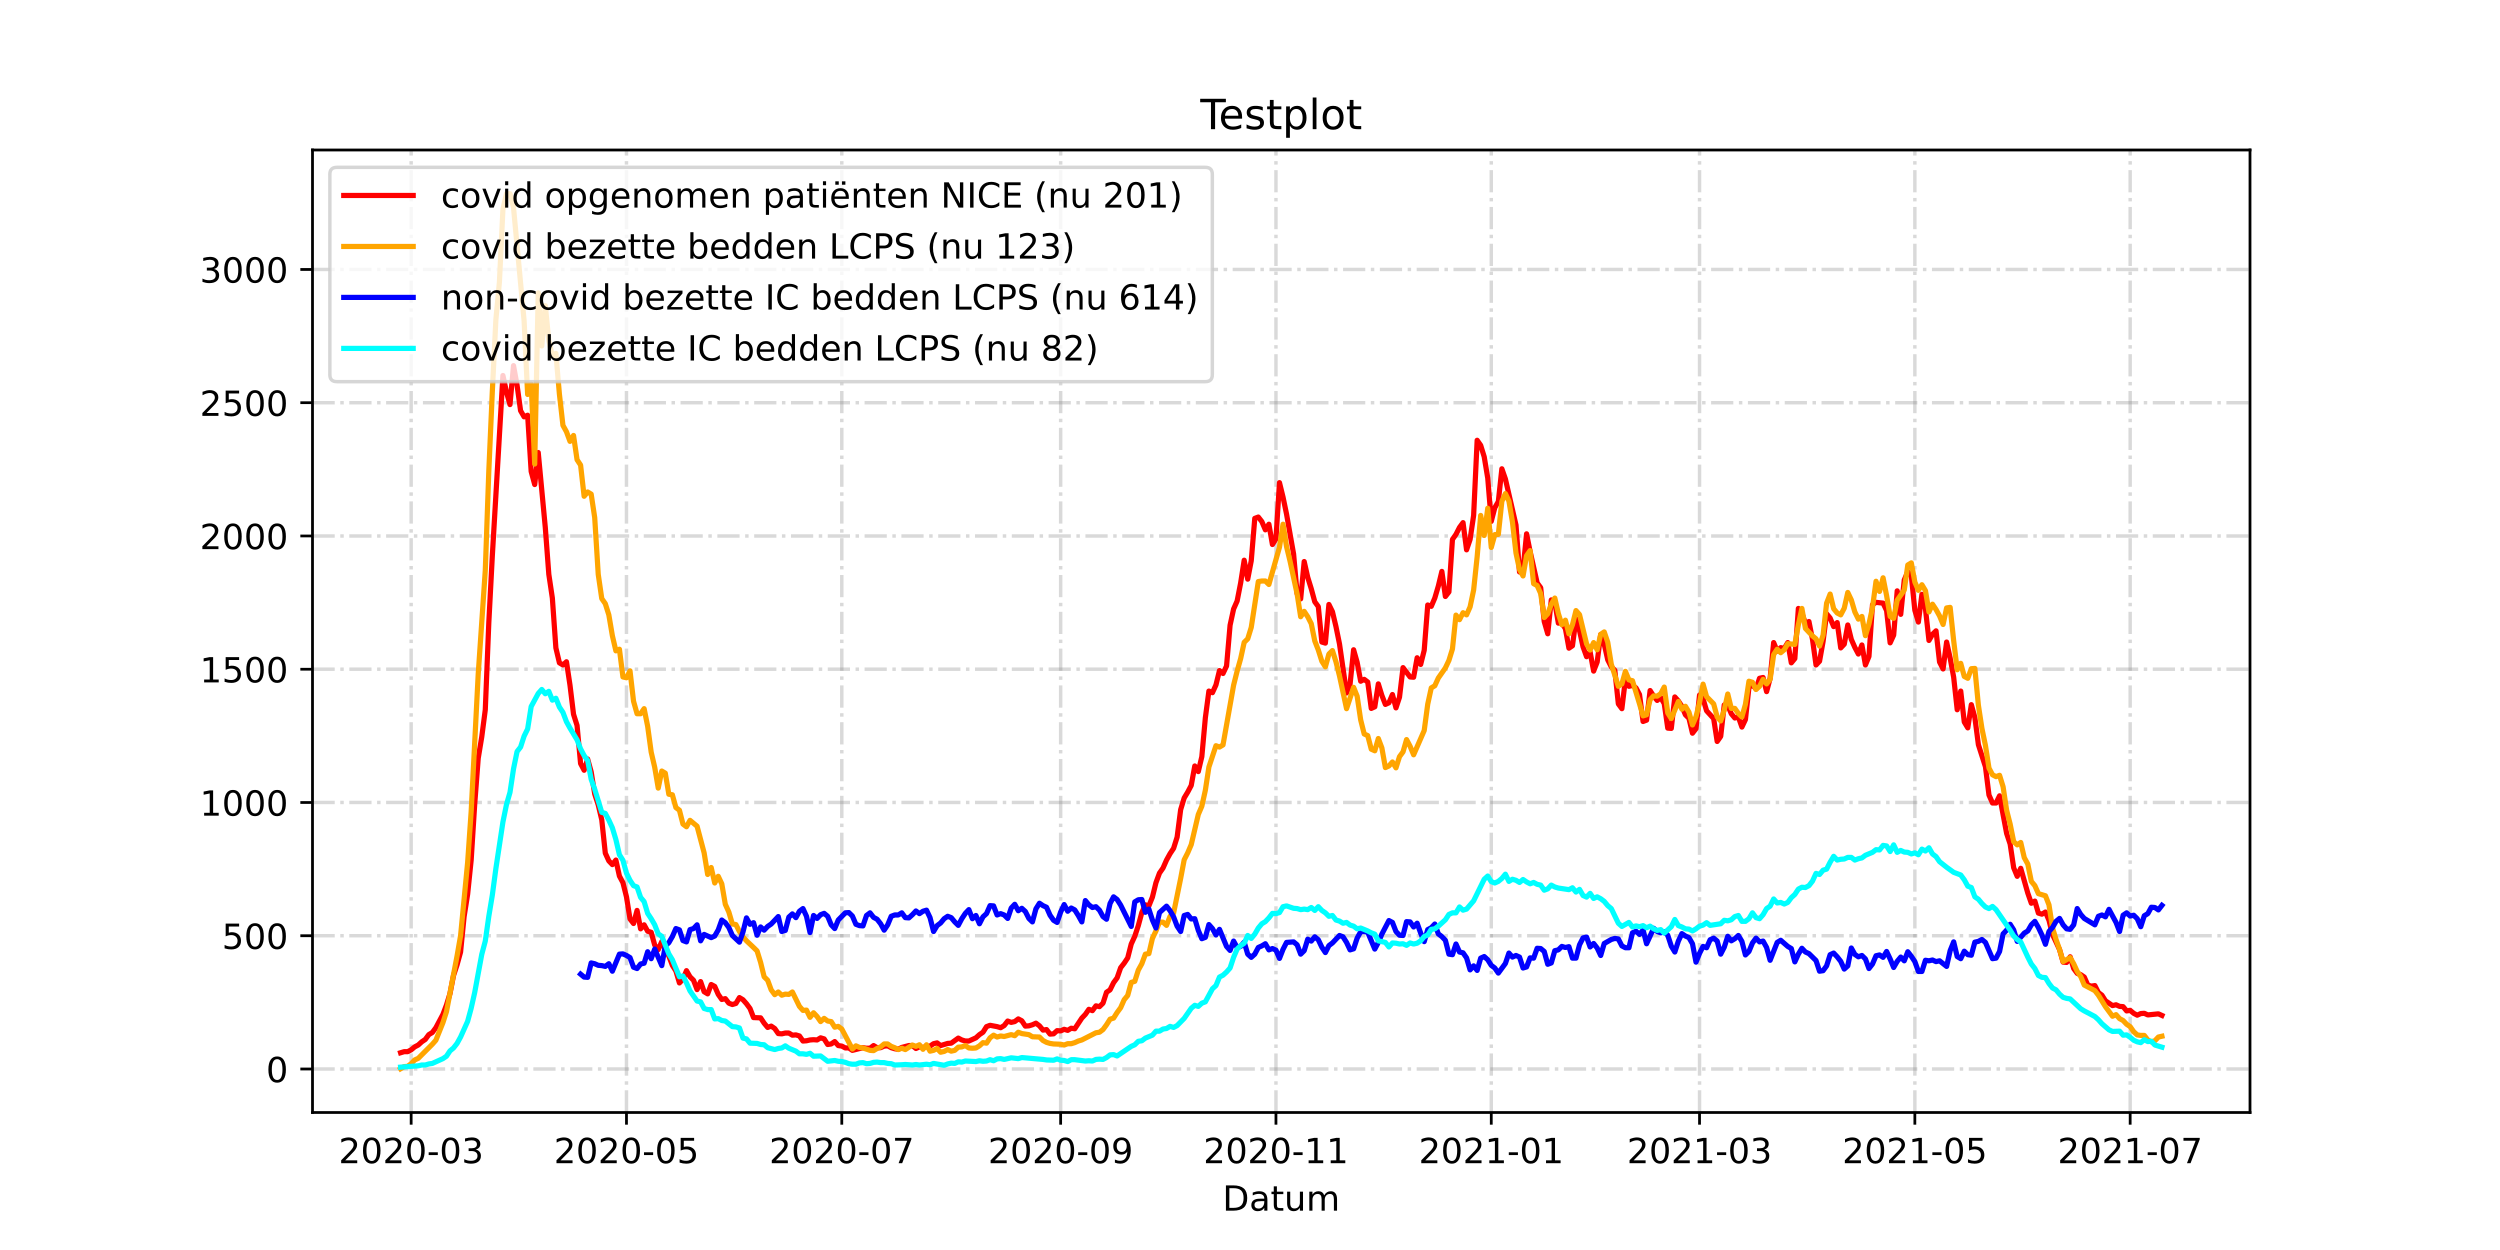 <?xml version="1.0" encoding="utf-8" standalone="no"?>
<!DOCTYPE svg PUBLIC "-//W3C//DTD SVG 1.1//EN"
  "http://www.w3.org/Graphics/SVG/1.1/DTD/svg11.dtd">
<!-- Created with matplotlib (https://matplotlib.org/) -->
<svg height="360pt" version="1.1" viewBox="0 0 720 360" width="720pt" xmlns="http://www.w3.org/2000/svg" xmlns:xlink="http://www.w3.org/1999/xlink">
 <defs>
  <style type="text/css">*{stroke-linecap:butt;stroke-linejoin:round;}</style>
 </defs>
 <g id="figure_1">
  <g id="patch_1">
   <path d="M 0 360 
L 720 360 
L 720 0 
L 0 0 
z
" style="fill:#ffffff;"/>
  </g>
  <g id="axes_1">
   <g id="patch_2">
    <path d="M 90 320.4 
L 648 320.4 
L 648 43.2 
L 90 43.2 
z
" style="fill:#ffffff;"/>
   </g>
   <g id="matplotlib.axis_1">
    <g id="xtick_1">
     <g id="line2d_1">
      <path clip-path="url(#p27881fec62)" d="M 118.413 320.4 
L 118.413 43.2 
" style="fill:none;stroke:#808080;stroke-dasharray:6.4,1.6,1,1.6;stroke-dashoffset:0;stroke-opacity:0.3;"/>
     </g>
     <g id="line2d_2">
      <defs>
       <path d="M 0 0 
L 0 3.5 
" id="m7a1acbfa13" style="stroke:#000000;stroke-width:0.8;"/>
      </defs>
      <g>
       <use style="stroke:#000000;stroke-width:0.8;" x="118.413" xlink:href="#m7a1acbfa13" y="320.4"/>
      </g>
     </g>
     <g id="text_1">
      <!-- 2020-03 -->
      <g transform="translate(97.522 334.998)scale(0.1 -0.1)">
       <defs>
        <path d="M 19.188 8.297 
L 53.609 8.297 
L 53.609 0 
L 7.328 0 
L 7.328 8.297 
Q 12.938 14.109 22.625 23.891 
Q 32.328 33.688 34.812 36.531 
Q 39.547 41.844 41.422 45.531 
Q 43.312 49.219 43.312 52.781 
Q 43.312 58.594 39.234 62.25 
Q 35.156 65.922 28.609 65.922 
Q 23.969 65.922 18.812 64.312 
Q 13.672 62.703 7.812 59.422 
L 7.812 69.391 
Q 13.766 71.781 18.938 73 
Q 24.125 74.219 28.422 74.219 
Q 39.75 74.219 46.484 68.547 
Q 53.219 62.891 53.219 53.422 
Q 53.219 48.922 51.531 44.891 
Q 49.859 40.875 45.406 35.406 
Q 44.188 33.984 37.641 27.219 
Q 31.109 20.453 19.188 8.297 
z
" id="DejaVuSans-50"/>
        <path d="M 31.781 66.406 
Q 24.172 66.406 20.328 58.906 
Q 16.5 51.422 16.5 36.375 
Q 16.5 21.391 20.328 13.891 
Q 24.172 6.391 31.781 6.391 
Q 39.453 6.391 43.281 13.891 
Q 47.125 21.391 47.125 36.375 
Q 47.125 51.422 43.281 58.906 
Q 39.453 66.406 31.781 66.406 
z
M 31.781 74.219 
Q 44.047 74.219 50.516 64.516 
Q 56.984 54.828 56.984 36.375 
Q 56.984 17.969 50.516 8.266 
Q 44.047 -1.422 31.781 -1.422 
Q 19.531 -1.422 13.062 8.266 
Q 6.594 17.969 6.594 36.375 
Q 6.594 54.828 13.062 64.516 
Q 19.531 74.219 31.781 74.219 
z
" id="DejaVuSans-48"/>
        <path d="M 4.891 31.391 
L 31.203 31.391 
L 31.203 23.391 
L 4.891 23.391 
z
" id="DejaVuSans-45"/>
        <path d="M 40.578 39.312 
Q 47.656 37.797 51.625 33 
Q 55.609 28.219 55.609 21.188 
Q 55.609 10.406 48.188 4.484 
Q 40.766 -1.422 27.094 -1.422 
Q 22.516 -1.422 17.656 -0.516 
Q 12.797 0.391 7.625 2.203 
L 7.625 11.719 
Q 11.719 9.328 16.594 8.109 
Q 21.484 6.891 26.812 6.891 
Q 36.078 6.891 40.938 10.547 
Q 45.797 14.203 45.797 21.188 
Q 45.797 27.641 41.281 31.266 
Q 36.766 34.906 28.719 34.906 
L 20.219 34.906 
L 20.219 43.016 
L 29.109 43.016 
Q 36.375 43.016 40.234 45.922 
Q 44.094 48.828 44.094 54.297 
Q 44.094 59.906 40.109 62.906 
Q 36.141 65.922 28.719 65.922 
Q 24.656 65.922 20.016 65.031 
Q 15.375 64.156 9.812 62.312 
L 9.812 71.094 
Q 15.438 72.656 20.344 73.438 
Q 25.25 74.219 29.594 74.219 
Q 40.828 74.219 47.359 69.109 
Q 53.906 64.016 53.906 55.328 
Q 53.906 49.266 50.438 45.094 
Q 46.969 40.922 40.578 39.312 
z
" id="DejaVuSans-51"/>
       </defs>
       <use xlink:href="#DejaVuSans-50"/>
       <use x="63.623" xlink:href="#DejaVuSans-48"/>
       <use x="127.246" xlink:href="#DejaVuSans-50"/>
       <use x="190.869" xlink:href="#DejaVuSans-48"/>
       <use x="254.492" xlink:href="#DejaVuSans-45"/>
       <use x="290.576" xlink:href="#DejaVuSans-48"/>
       <use x="354.199" xlink:href="#DejaVuSans-51"/>
      </g>
     </g>
    </g>
    <g id="xtick_2">
     <g id="line2d_3">
      <path clip-path="url(#p27881fec62)" d="M 180.425 320.4 
L 180.425 43.2 
" style="fill:none;stroke:#808080;stroke-dasharray:6.4,1.6,1,1.6;stroke-dashoffset:0;stroke-opacity:0.3;"/>
     </g>
     <g id="line2d_4">
      <g>
       <use style="stroke:#000000;stroke-width:0.8;" x="180.425" xlink:href="#m7a1acbfa13" y="320.4"/>
      </g>
     </g>
     <g id="text_2">
      <!-- 2020-05 -->
      <g transform="translate(159.533 334.998)scale(0.1 -0.1)">
       <defs>
        <path d="M 10.797 72.906 
L 49.516 72.906 
L 49.516 64.594 
L 19.828 64.594 
L 19.828 46.734 
Q 21.969 47.469 24.109 47.828 
Q 26.266 48.188 28.422 48.188 
Q 40.625 48.188 47.75 41.5 
Q 54.891 34.812 54.891 23.391 
Q 54.891 11.625 47.562 5.094 
Q 40.234 -1.422 26.906 -1.422 
Q 22.312 -1.422 17.547 -0.641 
Q 12.797 0.141 7.719 1.703 
L 7.719 11.625 
Q 12.109 9.234 16.797 8.062 
Q 21.484 6.891 26.703 6.891 
Q 35.156 6.891 40.078 11.328 
Q 45.016 15.766 45.016 23.391 
Q 45.016 31 40.078 35.438 
Q 35.156 39.891 26.703 39.891 
Q 22.75 39.891 18.812 39.016 
Q 14.891 38.141 10.797 36.281 
z
" id="DejaVuSans-53"/>
       </defs>
       <use xlink:href="#DejaVuSans-50"/>
       <use x="63.623" xlink:href="#DejaVuSans-48"/>
       <use x="127.246" xlink:href="#DejaVuSans-50"/>
       <use x="190.869" xlink:href="#DejaVuSans-48"/>
       <use x="254.492" xlink:href="#DejaVuSans-45"/>
       <use x="290.576" xlink:href="#DejaVuSans-48"/>
       <use x="354.199" xlink:href="#DejaVuSans-53"/>
      </g>
     </g>
    </g>
    <g id="xtick_3">
     <g id="line2d_5">
      <path clip-path="url(#p27881fec62)" d="M 242.436 320.4 
L 242.436 43.2 
" style="fill:none;stroke:#808080;stroke-dasharray:6.4,1.6,1,1.6;stroke-dashoffset:0;stroke-opacity:0.3;"/>
     </g>
     <g id="line2d_6">
      <g>
       <use style="stroke:#000000;stroke-width:0.8;" x="242.436" xlink:href="#m7a1acbfa13" y="320.4"/>
      </g>
     </g>
     <g id="text_3">
      <!-- 2020-07 -->
      <g transform="translate(221.545 334.998)scale(0.1 -0.1)">
       <defs>
        <path d="M 8.203 72.906 
L 55.078 72.906 
L 55.078 68.703 
L 28.609 0 
L 18.312 0 
L 43.219 64.594 
L 8.203 64.594 
z
" id="DejaVuSans-55"/>
       </defs>
       <use xlink:href="#DejaVuSans-50"/>
       <use x="63.623" xlink:href="#DejaVuSans-48"/>
       <use x="127.246" xlink:href="#DejaVuSans-50"/>
       <use x="190.869" xlink:href="#DejaVuSans-48"/>
       <use x="254.492" xlink:href="#DejaVuSans-45"/>
       <use x="290.576" xlink:href="#DejaVuSans-48"/>
       <use x="354.199" xlink:href="#DejaVuSans-55"/>
      </g>
     </g>
    </g>
    <g id="xtick_4">
     <g id="line2d_7">
      <path clip-path="url(#p27881fec62)" d="M 305.464 320.4 
L 305.464 43.2 
" style="fill:none;stroke:#808080;stroke-dasharray:6.4,1.6,1,1.6;stroke-dashoffset:0;stroke-opacity:0.3;"/>
     </g>
     <g id="line2d_8">
      <g>
       <use style="stroke:#000000;stroke-width:0.8;" x="305.464" xlink:href="#m7a1acbfa13" y="320.4"/>
      </g>
     </g>
     <g id="text_4">
      <!-- 2020-09 -->
      <g transform="translate(284.572 334.998)scale(0.1 -0.1)">
       <defs>
        <path d="M 10.984 1.516 
L 10.984 10.5 
Q 14.703 8.734 18.5 7.812 
Q 22.312 6.891 25.984 6.891 
Q 35.75 6.891 40.891 13.453 
Q 46.047 20.016 46.781 33.406 
Q 43.953 29.203 39.594 26.953 
Q 35.25 24.703 29.984 24.703 
Q 19.047 24.703 12.672 31.312 
Q 6.297 37.938 6.297 49.422 
Q 6.297 60.641 12.938 67.422 
Q 19.578 74.219 30.609 74.219 
Q 43.266 74.219 49.922 64.516 
Q 56.594 54.828 56.594 36.375 
Q 56.594 19.141 48.406 8.859 
Q 40.234 -1.422 26.422 -1.422 
Q 22.703 -1.422 18.891 -0.688 
Q 15.094 0.047 10.984 1.516 
z
M 30.609 32.422 
Q 37.25 32.422 41.125 36.953 
Q 45.016 41.5 45.016 49.422 
Q 45.016 57.281 41.125 61.844 
Q 37.25 66.406 30.609 66.406 
Q 23.969 66.406 20.094 61.844 
Q 16.219 57.281 16.219 49.422 
Q 16.219 41.5 20.094 36.953 
Q 23.969 32.422 30.609 32.422 
z
" id="DejaVuSans-57"/>
       </defs>
       <use xlink:href="#DejaVuSans-50"/>
       <use x="63.623" xlink:href="#DejaVuSans-48"/>
       <use x="127.246" xlink:href="#DejaVuSans-50"/>
       <use x="190.869" xlink:href="#DejaVuSans-48"/>
       <use x="254.492" xlink:href="#DejaVuSans-45"/>
       <use x="290.576" xlink:href="#DejaVuSans-48"/>
       <use x="354.199" xlink:href="#DejaVuSans-57"/>
      </g>
     </g>
    </g>
    <g id="xtick_5">
     <g id="line2d_9">
      <path clip-path="url(#p27881fec62)" d="M 367.475 320.4 
L 367.475 43.2 
" style="fill:none;stroke:#808080;stroke-dasharray:6.4,1.6,1,1.6;stroke-dashoffset:0;stroke-opacity:0.3;"/>
     </g>
     <g id="line2d_10">
      <g>
       <use style="stroke:#000000;stroke-width:0.8;" x="367.475" xlink:href="#m7a1acbfa13" y="320.4"/>
      </g>
     </g>
     <g id="text_5">
      <!-- 2020-11 -->
      <g transform="translate(346.584 334.998)scale(0.1 -0.1)">
       <defs>
        <path d="M 12.406 8.297 
L 28.516 8.297 
L 28.516 63.922 
L 10.984 60.406 
L 10.984 69.391 
L 28.422 72.906 
L 38.281 72.906 
L 38.281 8.297 
L 54.391 8.297 
L 54.391 0 
L 12.406 0 
z
" id="DejaVuSans-49"/>
       </defs>
       <use xlink:href="#DejaVuSans-50"/>
       <use x="63.623" xlink:href="#DejaVuSans-48"/>
       <use x="127.246" xlink:href="#DejaVuSans-50"/>
       <use x="190.869" xlink:href="#DejaVuSans-48"/>
       <use x="254.492" xlink:href="#DejaVuSans-45"/>
       <use x="290.576" xlink:href="#DejaVuSans-49"/>
       <use x="354.199" xlink:href="#DejaVuSans-49"/>
      </g>
     </g>
    </g>
    <g id="xtick_6">
     <g id="line2d_11">
      <path clip-path="url(#p27881fec62)" d="M 429.486 320.4 
L 429.486 43.2 
" style="fill:none;stroke:#808080;stroke-dasharray:6.4,1.6,1,1.6;stroke-dashoffset:0;stroke-opacity:0.3;"/>
     </g>
     <g id="line2d_12">
      <g>
       <use style="stroke:#000000;stroke-width:0.8;" x="429.486" xlink:href="#m7a1acbfa13" y="320.4"/>
      </g>
     </g>
     <g id="text_6">
      <!-- 2021-01 -->
      <g transform="translate(408.595 334.998)scale(0.1 -0.1)">
       <use xlink:href="#DejaVuSans-50"/>
       <use x="63.623" xlink:href="#DejaVuSans-48"/>
       <use x="127.246" xlink:href="#DejaVuSans-50"/>
       <use x="190.869" xlink:href="#DejaVuSans-49"/>
       <use x="254.492" xlink:href="#DejaVuSans-45"/>
       <use x="290.576" xlink:href="#DejaVuSans-48"/>
       <use x="354.199" xlink:href="#DejaVuSans-49"/>
      </g>
     </g>
    </g>
    <g id="xtick_7">
     <g id="line2d_13">
      <path clip-path="url(#p27881fec62)" d="M 489.465 320.4 
L 489.465 43.2 
" style="fill:none;stroke:#808080;stroke-dasharray:6.4,1.6,1,1.6;stroke-dashoffset:0;stroke-opacity:0.3;"/>
     </g>
     <g id="line2d_14">
      <g>
       <use style="stroke:#000000;stroke-width:0.8;" x="489.465" xlink:href="#m7a1acbfa13" y="320.4"/>
      </g>
     </g>
     <g id="text_7">
      <!-- 2021-03 -->
      <g transform="translate(468.573 334.998)scale(0.1 -0.1)">
       <use xlink:href="#DejaVuSans-50"/>
       <use x="63.623" xlink:href="#DejaVuSans-48"/>
       <use x="127.246" xlink:href="#DejaVuSans-50"/>
       <use x="190.869" xlink:href="#DejaVuSans-49"/>
       <use x="254.492" xlink:href="#DejaVuSans-45"/>
       <use x="290.576" xlink:href="#DejaVuSans-48"/>
       <use x="354.199" xlink:href="#DejaVuSans-51"/>
      </g>
     </g>
    </g>
    <g id="xtick_8">
     <g id="line2d_15">
      <path clip-path="url(#p27881fec62)" d="M 551.476 320.4 
L 551.476 43.2 
" style="fill:none;stroke:#808080;stroke-dasharray:6.4,1.6,1,1.6;stroke-dashoffset:0;stroke-opacity:0.3;"/>
     </g>
     <g id="line2d_16">
      <g>
       <use style="stroke:#000000;stroke-width:0.8;" x="551.476" xlink:href="#m7a1acbfa13" y="320.4"/>
      </g>
     </g>
     <g id="text_8">
      <!-- 2021-05 -->
      <g transform="translate(530.584 334.998)scale(0.1 -0.1)">
       <use xlink:href="#DejaVuSans-50"/>
       <use x="63.623" xlink:href="#DejaVuSans-48"/>
       <use x="127.246" xlink:href="#DejaVuSans-50"/>
       <use x="190.869" xlink:href="#DejaVuSans-49"/>
       <use x="254.492" xlink:href="#DejaVuSans-45"/>
       <use x="290.576" xlink:href="#DejaVuSans-48"/>
       <use x="354.199" xlink:href="#DejaVuSans-53"/>
      </g>
     </g>
    </g>
    <g id="xtick_9">
     <g id="line2d_17">
      <path clip-path="url(#p27881fec62)" d="M 613.487 320.4 
L 613.487 43.2 
" style="fill:none;stroke:#808080;stroke-dasharray:6.4,1.6,1,1.6;stroke-dashoffset:0;stroke-opacity:0.3;"/>
     </g>
     <g id="line2d_18">
      <g>
       <use style="stroke:#000000;stroke-width:0.8;" x="613.487" xlink:href="#m7a1acbfa13" y="320.4"/>
      </g>
     </g>
     <g id="text_9">
      <!-- 2021-07 -->
      <g transform="translate(592.596 334.998)scale(0.1 -0.1)">
       <use xlink:href="#DejaVuSans-50"/>
       <use x="63.623" xlink:href="#DejaVuSans-48"/>
       <use x="127.246" xlink:href="#DejaVuSans-50"/>
       <use x="190.869" xlink:href="#DejaVuSans-49"/>
       <use x="254.492" xlink:href="#DejaVuSans-45"/>
       <use x="290.576" xlink:href="#DejaVuSans-48"/>
       <use x="354.199" xlink:href="#DejaVuSans-55"/>
      </g>
     </g>
    </g>
    <g id="text_10">
     <!-- Datum -->
     <g transform="translate(352.087 348.677)scale(0.1 -0.1)">
      <defs>
       <path d="M 19.672 64.797 
L 19.672 8.109 
L 31.594 8.109 
Q 46.688 8.109 53.688 14.938 
Q 60.688 21.781 60.688 36.531 
Q 60.688 51.172 53.688 57.984 
Q 46.688 64.797 31.594 64.797 
z
M 9.812 72.906 
L 30.078 72.906 
Q 51.266 72.906 61.172 64.094 
Q 71.094 55.281 71.094 36.531 
Q 71.094 17.672 61.125 8.828 
Q 51.172 0 30.078 0 
L 9.812 0 
z
" id="DejaVuSans-68"/>
       <path d="M 34.281 27.484 
Q 23.391 27.484 19.188 25 
Q 14.984 22.516 14.984 16.5 
Q 14.984 11.719 18.141 8.906 
Q 21.297 6.109 26.703 6.109 
Q 34.188 6.109 38.703 11.406 
Q 43.219 16.703 43.219 25.484 
L 43.219 27.484 
z
M 52.203 31.203 
L 52.203 0 
L 43.219 0 
L 43.219 8.297 
Q 40.141 3.328 35.547 0.953 
Q 30.953 -1.422 24.312 -1.422 
Q 15.922 -1.422 10.953 3.297 
Q 6 8.016 6 15.922 
Q 6 25.141 12.172 29.828 
Q 18.359 34.516 30.609 34.516 
L 43.219 34.516 
L 43.219 35.406 
Q 43.219 41.609 39.141 45 
Q 35.062 48.391 27.688 48.391 
Q 23 48.391 18.547 47.266 
Q 14.109 46.141 10.016 43.891 
L 10.016 52.203 
Q 14.938 54.109 19.578 55.047 
Q 24.219 56 28.609 56 
Q 40.484 56 46.344 49.844 
Q 52.203 43.703 52.203 31.203 
z
" id="DejaVuSans-97"/>
       <path d="M 18.312 70.219 
L 18.312 54.688 
L 36.812 54.688 
L 36.812 47.703 
L 18.312 47.703 
L 18.312 18.016 
Q 18.312 11.328 20.141 9.422 
Q 21.969 7.516 27.594 7.516 
L 36.812 7.516 
L 36.812 0 
L 27.594 0 
Q 17.188 0 13.234 3.875 
Q 9.281 7.766 9.281 18.016 
L 9.281 47.703 
L 2.688 47.703 
L 2.688 54.688 
L 9.281 54.688 
L 9.281 70.219 
z
" id="DejaVuSans-116"/>
       <path d="M 8.5 21.578 
L 8.5 54.688 
L 17.484 54.688 
L 17.484 21.922 
Q 17.484 14.156 20.5 10.266 
Q 23.531 6.391 29.594 6.391 
Q 36.859 6.391 41.078 11.031 
Q 45.312 15.672 45.312 23.688 
L 45.312 54.688 
L 54.297 54.688 
L 54.297 0 
L 45.312 0 
L 45.312 8.406 
Q 42.047 3.422 37.719 1 
Q 33.406 -1.422 27.688 -1.422 
Q 18.266 -1.422 13.375 4.438 
Q 8.5 10.297 8.5 21.578 
z
M 31.109 56 
z
" id="DejaVuSans-117"/>
       <path d="M 52 44.188 
Q 55.375 50.25 60.062 53.125 
Q 64.75 56 71.094 56 
Q 79.641 56 84.281 50.016 
Q 88.922 44.047 88.922 33.016 
L 88.922 0 
L 79.891 0 
L 79.891 32.719 
Q 79.891 40.578 77.094 44.375 
Q 74.312 48.188 68.609 48.188 
Q 61.625 48.188 57.562 43.547 
Q 53.516 38.922 53.516 30.906 
L 53.516 0 
L 44.484 0 
L 44.484 32.719 
Q 44.484 40.625 41.703 44.406 
Q 38.922 48.188 33.109 48.188 
Q 26.219 48.188 22.156 43.531 
Q 18.109 38.875 18.109 30.906 
L 18.109 0 
L 9.078 0 
L 9.078 54.688 
L 18.109 54.688 
L 18.109 46.188 
Q 21.188 51.219 25.484 53.609 
Q 29.781 56 35.688 56 
Q 41.656 56 45.828 52.969 
Q 50 49.953 52 44.188 
z
" id="DejaVuSans-109"/>
      </defs>
      <use xlink:href="#DejaVuSans-68"/>
      <use x="77.002" xlink:href="#DejaVuSans-97"/>
      <use x="138.281" xlink:href="#DejaVuSans-116"/>
      <use x="177.49" xlink:href="#DejaVuSans-117"/>
      <use x="240.869" xlink:href="#DejaVuSans-109"/>
     </g>
    </g>
   </g>
   <g id="matplotlib.axis_2">
    <g id="ytick_1">
     <g id="line2d_19">
      <path clip-path="url(#p27881fec62)" d="M 90 307.877 
L 648 307.877 
" style="fill:none;stroke:#808080;stroke-dasharray:6.4,1.6,1,1.6;stroke-dashoffset:0;stroke-opacity:0.3;"/>
     </g>
     <g id="line2d_20">
      <defs>
       <path d="M 0 0 
L -3.5 0 
" id="m84a05116e0" style="stroke:#000000;stroke-width:0.8;"/>
      </defs>
      <g>
       <use style="stroke:#000000;stroke-width:0.8;" x="90" xlink:href="#m84a05116e0" y="307.877"/>
      </g>
     </g>
     <g id="text_11">
      <!-- 0 -->
      <g transform="translate(76.638 311.676)scale(0.1 -0.1)">
       <use xlink:href="#DejaVuSans-48"/>
      </g>
     </g>
    </g>
    <g id="ytick_2">
     <g id="line2d_21">
      <path clip-path="url(#p27881fec62)" d="M 90 269.497 
L 648 269.497 
" style="fill:none;stroke:#808080;stroke-dasharray:6.4,1.6,1,1.6;stroke-dashoffset:0;stroke-opacity:0.3;"/>
     </g>
     <g id="line2d_22">
      <g>
       <use style="stroke:#000000;stroke-width:0.8;" x="90" xlink:href="#m84a05116e0" y="269.497"/>
      </g>
     </g>
     <g id="text_12">
      <!-- 500 -->
      <g transform="translate(63.913 273.296)scale(0.1 -0.1)">
       <use xlink:href="#DejaVuSans-53"/>
       <use x="63.623" xlink:href="#DejaVuSans-48"/>
       <use x="127.246" xlink:href="#DejaVuSans-48"/>
      </g>
     </g>
    </g>
    <g id="ytick_3">
     <g id="line2d_23">
      <path clip-path="url(#p27881fec62)" d="M 90 231.118 
L 648 231.118 
" style="fill:none;stroke:#808080;stroke-dasharray:6.4,1.6,1,1.6;stroke-dashoffset:0;stroke-opacity:0.3;"/>
     </g>
     <g id="line2d_24">
      <g>
       <use style="stroke:#000000;stroke-width:0.8;" x="90" xlink:href="#m84a05116e0" y="231.118"/>
      </g>
     </g>
     <g id="text_13">
      <!-- 1000 -->
      <g transform="translate(57.55 234.917)scale(0.1 -0.1)">
       <use xlink:href="#DejaVuSans-49"/>
       <use x="63.623" xlink:href="#DejaVuSans-48"/>
       <use x="127.246" xlink:href="#DejaVuSans-48"/>
       <use x="190.869" xlink:href="#DejaVuSans-48"/>
      </g>
     </g>
    </g>
    <g id="ytick_4">
     <g id="line2d_25">
      <path clip-path="url(#p27881fec62)" d="M 90 192.738 
L 648 192.738 
" style="fill:none;stroke:#808080;stroke-dasharray:6.4,1.6,1,1.6;stroke-dashoffset:0;stroke-opacity:0.3;"/>
     </g>
     <g id="line2d_26">
      <g>
       <use style="stroke:#000000;stroke-width:0.8;" x="90" xlink:href="#m84a05116e0" y="192.738"/>
      </g>
     </g>
     <g id="text_14">
      <!-- 1500 -->
      <g transform="translate(57.55 196.537)scale(0.1 -0.1)">
       <use xlink:href="#DejaVuSans-49"/>
       <use x="63.623" xlink:href="#DejaVuSans-53"/>
       <use x="127.246" xlink:href="#DejaVuSans-48"/>
       <use x="190.869" xlink:href="#DejaVuSans-48"/>
      </g>
     </g>
    </g>
    <g id="ytick_5">
     <g id="line2d_27">
      <path clip-path="url(#p27881fec62)" d="M 90 154.359 
L 648 154.359 
" style="fill:none;stroke:#808080;stroke-dasharray:6.4,1.6,1,1.6;stroke-dashoffset:0;stroke-opacity:0.3;"/>
     </g>
     <g id="line2d_28">
      <g>
       <use style="stroke:#000000;stroke-width:0.8;" x="90" xlink:href="#m84a05116e0" y="154.359"/>
      </g>
     </g>
     <g id="text_15">
      <!-- 2000 -->
      <g transform="translate(57.55 158.158)scale(0.1 -0.1)">
       <use xlink:href="#DejaVuSans-50"/>
       <use x="63.623" xlink:href="#DejaVuSans-48"/>
       <use x="127.246" xlink:href="#DejaVuSans-48"/>
       <use x="190.869" xlink:href="#DejaVuSans-48"/>
      </g>
     </g>
    </g>
    <g id="ytick_6">
     <g id="line2d_29">
      <path clip-path="url(#p27881fec62)" d="M 90 115.979 
L 648 115.979 
" style="fill:none;stroke:#808080;stroke-dasharray:6.4,1.6,1,1.6;stroke-dashoffset:0;stroke-opacity:0.3;"/>
     </g>
     <g id="line2d_30">
      <g>
       <use style="stroke:#000000;stroke-width:0.8;" x="90" xlink:href="#m84a05116e0" y="115.979"/>
      </g>
     </g>
     <g id="text_16">
      <!-- 2500 -->
      <g transform="translate(57.55 119.778)scale(0.1 -0.1)">
       <use xlink:href="#DejaVuSans-50"/>
       <use x="63.623" xlink:href="#DejaVuSans-53"/>
       <use x="127.246" xlink:href="#DejaVuSans-48"/>
       <use x="190.869" xlink:href="#DejaVuSans-48"/>
      </g>
     </g>
    </g>
    <g id="ytick_7">
     <g id="line2d_31">
      <path clip-path="url(#p27881fec62)" d="M 90 77.6 
L 648 77.6 
" style="fill:none;stroke:#808080;stroke-dasharray:6.4,1.6,1,1.6;stroke-dashoffset:0;stroke-opacity:0.3;"/>
     </g>
     <g id="line2d_32">
      <g>
       <use style="stroke:#000000;stroke-width:0.8;" x="90" xlink:href="#m84a05116e0" y="77.6"/>
      </g>
     </g>
     <g id="text_17">
      <!-- 3000 -->
      <g transform="translate(57.55 81.399)scale(0.1 -0.1)">
       <use xlink:href="#DejaVuSans-51"/>
       <use x="63.623" xlink:href="#DejaVuSans-48"/>
       <use x="127.246" xlink:href="#DejaVuSans-48"/>
       <use x="190.869" xlink:href="#DejaVuSans-48"/>
      </g>
     </g>
    </g>
   </g>
   <g id="line2d_33">
    <path clip-path="url(#p27881fec62)" d="M 115.364 303.194 
L 116.38 302.887 
L 117.397 302.887 
L 118.413 302.35 
L 119.43 301.506 
L 120.447 300.968 
L 121.463 300.047 
L 122.48 299.357 
L 123.496 297.975 
L 124.513 297.361 
L 125.529 295.979 
L 127.563 292.141 
L 128.579 289.455 
L 129.596 286.154 
L 130.612 280.934 
L 131.629 277.864 
L 132.645 274.18 
L 133.662 263.971 
L 134.679 257.523 
L 135.695 247.698 
L 136.712 231.655 
L 137.728 218.376 
L 138.745 212.235 
L 139.762 204.406 
L 140.778 179.305 
L 141.795 159.962 
L 144.844 108.15 
L 145.861 112.909 
L 146.878 116.516 
L 147.894 105.31 
L 148.911 110.913 
L 149.927 118.282 
L 150.944 120.047 
L 151.96 119.587 
L 152.977 135.783 
L 153.994 139.544 
L 155.01 130.333 
L 157.043 151.902 
L 158.06 165.412 
L 159.077 172.243 
L 160.093 186.597 
L 161.11 190.896 
L 162.126 191.51 
L 163.143 190.589 
L 164.159 197.344 
L 165.176 205.71 
L 166.193 208.934 
L 167.209 219.911 
L 168.226 221.83 
L 169.242 218.606 
L 170.259 222.29 
L 171.275 228.661 
L 172.292 231.809 
L 173.309 236.107 
L 174.325 245.702 
L 175.342 247.928 
L 176.358 249.003 
L 177.375 247.698 
L 178.392 252.303 
L 179.408 254.222 
L 180.425 258.29 
L 181.441 264.661 
L 182.458 265.966 
L 183.474 262.205 
L 184.491 267.501 
L 185.508 266.35 
L 186.524 268.192 
L 187.541 268.499 
L 188.557 272.184 
L 189.574 273.489 
L 190.59 271.186 
L 191.607 273.489 
L 192.624 275.331 
L 193.64 278.017 
L 194.657 279.629 
L 195.673 283.084 
L 196.69 282.009 
L 197.707 279.553 
L 198.723 281.318 
L 199.74 282.316 
L 200.756 285.003 
L 201.773 282.7 
L 202.789 285.617 
L 203.806 286.231 
L 204.823 283.544 
L 205.839 284.081 
L 206.856 286.384 
L 207.872 287.843 
L 208.889 287.612 
L 209.905 288.917 
L 210.922 289.301 
L 211.939 288.994 
L 212.955 287.305 
L 213.972 287.919 
L 214.988 289.071 
L 216.005 290.452 
L 217.021 293.062 
L 219.055 293.139 
L 220.071 294.674 
L 221.088 295.902 
L 222.104 295.519 
L 223.121 296.209 
L 224.138 297.668 
L 225.154 297.745 
L 226.171 297.514 
L 227.187 297.514 
L 228.204 298.128 
L 229.22 298.052 
L 230.237 298.359 
L 231.254 299.817 
L 232.27 299.74 
L 233.287 299.51 
L 234.303 299.433 
L 235.32 299.51 
L 236.336 298.896 
L 237.353 299.203 
L 238.37 300.815 
L 239.386 300.661 
L 240.403 299.971 
L 241.419 301.122 
L 242.436 301.275 
L 243.453 301.813 
L 244.469 301.813 
L 245.486 302.504 
L 248.535 301.736 
L 249.552 301.89 
L 250.569 301.89 
L 251.585 301.122 
L 252.602 301.736 
L 253.618 301.736 
L 254.635 301.275 
L 255.651 301.199 
L 256.668 301.736 
L 257.685 302.043 
L 258.701 302.197 
L 259.718 301.659 
L 261.751 301.122 
L 262.768 301.122 
L 263.784 301.966 
L 264.801 301.506 
L 265.817 301.659 
L 267.85 301.275 
L 268.867 300.585 
L 269.884 300.354 
L 270.9 301.122 
L 272.933 300.508 
L 273.95 300.431 
L 275.983 298.973 
L 277 299.51 
L 278.016 299.817 
L 279.033 299.817 
L 281.066 298.896 
L 282.083 297.975 
L 283.099 297.284 
L 284.116 295.672 
L 285.132 295.288 
L 287.165 295.672 
L 288.182 295.979 
L 289.199 295.365 
L 290.215 294.06 
L 291.232 294.444 
L 292.248 294.214 
L 293.265 293.446 
L 294.281 293.983 
L 295.298 295.519 
L 296.315 295.442 
L 297.331 295.135 
L 298.348 294.674 
L 299.364 295.442 
L 300.381 296.67 
L 301.398 296.516 
L 302.414 297.821 
L 303.431 297.745 
L 304.447 296.823 
L 305.464 296.9 
L 306.48 296.44 
L 307.497 296.747 
L 308.514 296.133 
L 309.53 296.286 
L 311.563 293.216 
L 312.58 292.141 
L 313.596 290.683 
L 314.613 291.067 
L 315.63 289.685 
L 316.646 289.915 
L 317.663 288.917 
L 318.679 285.77 
L 319.696 285.079 
L 320.713 283.007 
L 321.729 281.625 
L 322.746 278.708 
L 323.762 277.403 
L 324.779 275.868 
L 325.795 271.877 
L 326.812 269.651 
L 327.829 266.58 
L 328.845 262.819 
L 329.862 260.593 
L 330.878 260.9 
L 331.895 258.367 
L 332.911 254.222 
L 333.928 251.459 
L 334.945 250 
L 335.961 247.698 
L 336.978 245.855 
L 337.994 244.32 
L 339.011 241.096 
L 340.028 233.19 
L 341.044 229.813 
L 342.061 228.124 
L 343.077 226.205 
L 344.094 220.602 
L 345.11 222.214 
L 346.127 217.915 
L 347.144 206.708 
L 348.16 199.032 
L 349.177 199.493 
L 350.193 197.267 
L 351.21 193.122 
L 352.226 193.966 
L 353.243 191.817 
L 354.26 180.073 
L 355.276 175.391 
L 356.293 173.088 
L 357.309 167.868 
L 358.326 161.344 
L 359.343 166.794 
L 360.359 161.497 
L 361.376 149.293 
L 362.392 148.909 
L 363.409 150.214 
L 364.425 152.593 
L 365.442 150.981 
L 366.459 156.815 
L 367.475 155.203 
L 368.492 139.007 
L 369.508 143.152 
L 370.525 148.064 
L 372.558 159.578 
L 373.575 171.015 
L 374.591 172.474 
L 375.608 161.728 
L 376.624 166.256 
L 377.641 169.557 
L 378.657 173.318 
L 379.674 174.7 
L 380.691 184.909 
L 381.707 185.216 
L 382.724 174.086 
L 383.74 176.158 
L 384.757 180.457 
L 385.774 185.446 
L 387.807 199.57 
L 388.823 197.037 
L 389.84 187.135 
L 390.856 190.742 
L 391.873 196.192 
L 392.89 195.655 
L 393.906 196.423 
L 394.923 204.022 
L 395.939 203.561 
L 396.956 196.96 
L 397.972 200.261 
L 398.989 202.87 
L 400.006 202.41 
L 401.022 200.03 
L 402.039 203.868 
L 403.055 200.798 
L 404.072 192.278 
L 406.105 194.964 
L 407.122 195.041 
L 408.138 189.438 
L 409.155 191.357 
L 410.171 187.288 
L 411.188 174.239 
L 412.205 174.623 
L 413.221 172.243 
L 414.238 168.789 
L 415.254 164.568 
L 416.271 171.783 
L 417.287 170.478 
L 418.304 155.357 
L 419.321 153.898 
L 420.337 151.902 
L 421.354 150.521 
L 422.37 158.35 
L 423.387 155.357 
L 424.404 148.448 
L 425.42 126.802 
L 426.437 128.261 
L 427.453 131.561 
L 428.47 137.702 
L 429.486 150.137 
L 430.503 146.222 
L 431.52 144.457 
L 432.536 135.015 
L 433.553 137.932 
L 436.602 151.212 
L 437.619 164.721 
L 438.636 164.03 
L 439.652 153.745 
L 440.669 158.811 
L 442.702 167.868 
L 443.719 169.25 
L 444.735 178.998 
L 445.752 182.529 
L 446.768 172.781 
L 447.785 173.548 
L 448.801 179.459 
L 449.818 179.382 
L 450.835 181.071 
L 451.851 186.674 
L 452.868 185.983 
L 453.884 178.231 
L 454.901 181.608 
L 455.917 186.29 
L 456.934 189.13 
L 457.951 187.749 
L 458.967 193.275 
L 459.984 190.666 
L 461 182.759 
L 462.017 185.523 
L 463.034 190.052 
L 464.05 192.047 
L 465.067 193.045 
L 466.083 202.717 
L 467.1 204.099 
L 468.116 195.655 
L 469.133 197.651 
L 470.15 197.42 
L 471.166 198.111 
L 472.183 200.03 
L 473.199 207.783 
L 474.216 207.399 
L 475.232 198.879 
L 476.249 200.491 
L 477.266 201.719 
L 478.282 200.875 
L 479.299 202.64 
L 480.315 209.702 
L 481.332 209.779 
L 482.349 200.721 
L 483.365 201.872 
L 484.382 203.408 
L 485.398 205.864 
L 486.415 206.862 
L 487.431 211.16 
L 488.448 209.855 
L 489.465 200.184 
L 490.481 201.258 
L 491.498 204.713 
L 493.531 206.939 
L 494.547 213.54 
L 495.564 212.081 
L 496.581 203.024 
L 497.597 203.177 
L 498.614 205.557 
L 499.63 206.785 
L 500.647 206.478 
L 501.664 209.395 
L 502.68 207.246 
L 503.697 197.958 
L 504.713 197.267 
L 505.73 198.418 
L 506.746 195.348 
L 507.763 195.118 
L 508.78 199.186 
L 509.796 195.348 
L 510.813 185.062 
L 511.829 187.519 
L 512.846 186.521 
L 513.862 186.751 
L 514.879 185.062 
L 515.896 190.896 
L 516.912 189.668 
L 517.929 175.237 
L 518.945 176.619 
L 519.962 179.536 
L 520.979 178.998 
L 521.995 184.141 
L 523.012 191.51 
L 524.028 190.435 
L 525.045 184.755 
L 526.061 176.772 
L 527.078 178 
L 528.095 180.457 
L 529.111 179.305 
L 530.128 186.597 
L 531.144 185.523 
L 532.161 179.996 
L 533.177 184.141 
L 534.194 186.444 
L 535.211 188.363 
L 536.227 185.753 
L 537.244 191.51 
L 538.26 189.054 
L 539.277 174.162 
L 540.293 173.472 
L 542.327 173.702 
L 543.343 175.851 
L 544.36 185.139 
L 545.376 182.913 
L 546.393 170.171 
L 547.41 176.926 
L 548.426 167.024 
L 549.443 164.644 
L 550.459 165.796 
L 551.476 175.774 
L 552.492 179.152 
L 553.509 171.169 
L 554.526 175.314 
L 555.542 184.448 
L 556.559 182.683 
L 557.575 181.685 
L 558.592 190.666 
L 559.608 192.661 
L 560.625 184.909 
L 561.642 189.514 
L 562.658 195.041 
L 563.675 204.406 
L 564.691 199.032 
L 565.708 207.936 
L 566.725 209.625 
L 567.741 202.947 
L 568.758 206.632 
L 569.774 214.461 
L 571.807 220.832 
L 572.824 228.968 
L 573.841 231.271 
L 574.857 231.271 
L 575.874 229.199 
L 577.907 240.022 
L 578.923 243.092 
L 579.94 249.924 
L 580.957 252.38 
L 581.973 250.077 
L 584.006 257.216 
L 585.023 260.133 
L 586.04 259.519 
L 587.056 262.973 
L 588.073 263.28 
L 589.089 262.666 
L 590.106 265.045 
L 591.122 269.113 
L 593.156 273.489 
L 594.172 277.096 
L 595.189 277.173 
L 596.205 275.561 
L 597.222 278.939 
L 598.238 280.32 
L 599.255 280.704 
L 600.272 281.395 
L 601.288 283.698 
L 602.305 284.005 
L 603.321 283.851 
L 604.338 285.847 
L 605.355 286.614 
L 606.371 288.226 
L 608.404 289.608 
L 609.421 289.378 
L 610.437 289.838 
L 611.454 289.915 
L 612.471 291.143 
L 613.487 290.99 
L 614.504 291.834 
L 615.52 292.371 
L 616.537 291.911 
L 617.553 291.834 
L 618.57 292.295 
L 621.62 291.988 
L 622.636 292.448 
L 622.636 292.448 
" style="fill:none;stroke:#ff0000;stroke-linecap:square;stroke-width:1.5;"/>
   </g>
   <g id="line2d_34">
    <path clip-path="url(#p27881fec62)" d="M 115.364 307.8 
L 116.38 307.186 
L 117.397 307.109 
L 118.413 306.342 
L 119.43 305.267 
L 120.447 304.806 
L 124.513 300.738 
L 125.529 299.587 
L 127.563 294.521 
L 128.579 291.374 
L 131.629 275.331 
L 132.645 269.497 
L 134.679 248.388 
L 135.695 233.728 
L 137.728 194.12 
L 139.762 164.261 
L 140.778 135.629 
L 141.795 112.602 
L 142.811 92.107 
L 143.828 81.284 
L 144.844 60.252 
L 145.861 55.8 
L 146.878 55.8 
L 147.894 59.791 
L 150.944 92.414 
L 151.96 113.6 
L 152.977 110.606 
L 153.994 133.634 
L 155.01 84.354 
L 156.027 99.629 
L 157.043 88.039 
L 158.06 98.094 
L 159.077 102.546 
L 160.093 101.779 
L 161.11 113.523 
L 162.126 122.504 
L 163.143 124.346 
L 164.159 127.109 
L 165.176 125.42 
L 166.193 132.406 
L 167.209 133.941 
L 168.226 142.922 
L 169.242 141.693 
L 170.259 142.307 
L 171.275 149.062 
L 172.292 165.412 
L 173.309 172.397 
L 174.325 173.855 
L 175.342 177.079 
L 176.358 183.067 
L 177.375 187.442 
L 178.392 186.981 
L 179.408 194.964 
L 180.425 195.194 
L 181.441 193.199 
L 182.458 201.949 
L 183.474 205.557 
L 184.491 205.557 
L 185.508 204.099 
L 186.524 209.165 
L 187.541 216.61 
L 188.557 220.986 
L 189.574 226.973 
L 190.59 222.06 
L 191.607 222.674 
L 192.624 228.738 
L 193.64 228.892 
L 194.657 232.576 
L 195.673 233.344 
L 196.69 237.335 
L 197.707 238.103 
L 198.723 236.261 
L 200.756 237.949 
L 202.789 245.625 
L 203.806 251.843 
L 204.823 249.847 
L 205.839 254.299 
L 206.856 252.38 
L 207.872 254.529 
L 208.889 260.44 
L 209.905 262.666 
L 210.922 266.12 
L 211.939 266.273 
L 212.955 268.269 
L 213.972 269.804 
L 214.988 270.956 
L 217.021 272.875 
L 218.038 273.872 
L 219.055 277.173 
L 220.071 281.318 
L 221.088 282.316 
L 222.104 285.079 
L 223.121 286.461 
L 224.138 285.693 
L 225.154 286.614 
L 226.171 286.307 
L 227.187 286.384 
L 228.204 285.693 
L 230.237 289.838 
L 231.254 290.99 
L 232.27 290.913 
L 233.287 292.986 
L 234.303 291.681 
L 235.32 292.755 
L 236.336 294.214 
L 237.353 293.293 
L 238.37 294.06 
L 239.386 294.214 
L 240.403 295.826 
L 241.419 295.595 
L 242.436 296.363 
L 245.486 302.12 
L 246.502 301.199 
L 247.519 301.659 
L 248.535 301.813 
L 250.569 302.504 
L 251.585 302.58 
L 252.602 301.966 
L 253.618 301.506 
L 254.635 300.661 
L 255.651 300.661 
L 256.668 301.352 
L 257.685 301.736 
L 258.701 302.273 
L 259.718 301.89 
L 260.734 302.273 
L 262.768 300.968 
L 263.784 301.352 
L 264.801 300.892 
L 265.817 302.197 
L 266.834 300.892 
L 267.85 302.734 
L 268.867 302.504 
L 269.884 301.966 
L 270.9 303.041 
L 271.917 302.811 
L 272.933 302.273 
L 273.95 302.734 
L 274.966 302.504 
L 275.983 301.583 
L 277 301.506 
L 278.016 301.122 
L 279.033 301.813 
L 280.049 301.89 
L 281.066 301.813 
L 282.083 301.199 
L 283.099 300.278 
L 284.116 300.431 
L 285.132 298.896 
L 286.149 298.128 
L 287.165 298.666 
L 288.182 298.359 
L 289.199 298.512 
L 291.232 297.975 
L 292.248 298.282 
L 293.265 297.284 
L 294.281 297.668 
L 296.315 297.975 
L 297.331 298.589 
L 299.364 298.666 
L 300.381 299.664 
L 301.398 300.201 
L 302.414 300.508 
L 303.431 300.661 
L 305.464 300.738 
L 306.48 300.968 
L 307.497 300.585 
L 308.514 300.585 
L 309.53 300.278 
L 310.547 299.817 
L 311.563 299.51 
L 315.63 297.438 
L 316.646 297.284 
L 317.663 296.516 
L 318.679 295.135 
L 319.696 293.523 
L 320.713 293.216 
L 321.729 291.604 
L 322.746 290.222 
L 323.762 287.919 
L 324.779 286.691 
L 325.795 282.93 
L 326.812 282.623 
L 327.829 279.399 
L 328.845 277.557 
L 329.862 274.794 
L 330.878 274.64 
L 331.895 270.265 
L 332.911 268.116 
L 333.928 265.583 
L 334.945 265.583 
L 335.961 266.504 
L 336.978 263.894 
L 337.994 262.973 
L 340.028 252.994 
L 341.044 247.621 
L 342.061 245.625 
L 343.077 243.246 
L 345.11 234.572 
L 346.127 232.192 
L 347.144 227.587 
L 348.16 220.909 
L 350.193 214.768 
L 351.21 215.152 
L 352.226 214.538 
L 355.276 197.344 
L 356.293 193.275 
L 357.309 189.668 
L 358.326 184.986 
L 359.343 183.988 
L 360.359 180.687 
L 362.392 167.484 
L 363.409 167.331 
L 364.425 167.331 
L 365.442 168.329 
L 368.492 157.583 
L 369.508 150.981 
L 370.525 157.429 
L 371.541 161.651 
L 373.575 171.092 
L 374.591 177.617 
L 375.608 176.081 
L 376.624 177.617 
L 377.641 179.612 
L 378.657 184.602 
L 379.674 187.212 
L 380.691 190.435 
L 381.707 192.047 
L 382.724 188.363 
L 383.74 187.365 
L 384.757 190.589 
L 385.774 194.657 
L 387.807 204.099 
L 389.84 197.958 
L 390.856 200.491 
L 391.873 207.322 
L 392.89 211.391 
L 393.906 211.851 
L 394.923 215.766 
L 395.939 216.226 
L 396.956 212.696 
L 397.972 215.382 
L 398.989 221.062 
L 400.006 220.602 
L 401.022 219.45 
L 402.039 221.139 
L 403.055 217.915 
L 404.072 216.533 
L 405.089 213.003 
L 406.105 214.922 
L 407.122 217.378 
L 410.171 210.393 
L 411.188 202.794 
L 412.205 198.111 
L 413.221 197.497 
L 414.238 195.271 
L 416.271 192.354 
L 417.287 190.205 
L 418.304 186.904 
L 419.321 177.156 
L 420.337 178.461 
L 421.354 176.465 
L 422.37 177.079 
L 423.387 174.777 
L 424.404 169.941 
L 425.42 160.346 
L 426.437 148.448 
L 427.453 154.205 
L 428.47 146.376 
L 429.486 157.659 
L 430.503 153.975 
L 431.52 153.898 
L 432.536 144.38 
L 433.553 142.154 
L 434.569 144.303 
L 435.586 150.367 
L 436.602 159.271 
L 437.619 164.03 
L 438.636 165.872 
L 439.652 160.039 
L 440.669 158.58 
L 441.685 168.099 
L 442.702 168.636 
L 443.719 170.939 
L 444.735 177.847 
L 445.752 176.772 
L 446.768 174.009 
L 447.785 172.243 
L 448.801 176.696 
L 449.818 179.919 
L 450.835 178.614 
L 451.851 182.529 
L 452.868 179.919 
L 453.884 175.851 
L 454.901 177.003 
L 456.934 185.446 
L 457.951 187.212 
L 458.967 185.062 
L 459.984 187.135 
L 461 182.683 
L 462.017 181.992 
L 463.034 184.986 
L 464.05 191.28 
L 466.083 197.651 
L 467.1 196.96 
L 468.116 193.352 
L 469.133 195.809 
L 470.15 196.039 
L 472.183 202.717 
L 473.199 206.171 
L 474.216 205.864 
L 475.232 201.489 
L 476.249 200.414 
L 477.266 200.491 
L 478.282 199.8 
L 479.299 197.881 
L 480.315 205.327 
L 481.332 206.939 
L 483.365 202.026 
L 484.382 204.252 
L 485.398 203.408 
L 486.415 205.096 
L 487.431 208.781 
L 488.448 206.401 
L 489.465 202.333 
L 490.481 197.037 
L 491.498 200.644 
L 493.531 202.717 
L 494.547 206.478 
L 495.564 207.629 
L 496.581 204.482 
L 497.597 199.877 
L 498.614 204.022 
L 499.63 204.022 
L 500.647 205.48 
L 501.664 206.478 
L 502.68 202.87 
L 503.697 196.192 
L 504.713 196.499 
L 505.73 198.572 
L 506.746 197.651 
L 507.763 195.655 
L 508.78 196.96 
L 509.796 195.655 
L 510.813 188.516 
L 511.829 186.981 
L 512.846 187.979 
L 513.862 187.135 
L 514.879 185.369 
L 516.912 185.6 
L 517.929 179.919 
L 518.945 175.237 
L 519.962 180.994 
L 521.995 183.143 
L 523.012 183.988 
L 524.028 186.06 
L 525.045 182.913 
L 526.061 173.702 
L 527.078 171.092 
L 528.095 175.314 
L 529.111 176.542 
L 530.128 177.079 
L 531.144 175.16 
L 532.161 170.632 
L 533.177 172.781 
L 534.194 176.235 
L 535.211 178.307 
L 536.227 177.54 
L 537.244 183.067 
L 538.26 179.689 
L 539.277 175.007 
L 540.293 167.408 
L 541.31 170.325 
L 542.327 166.41 
L 543.343 171.553 
L 544.36 177.54 
L 545.376 178.077 
L 546.393 172.858 
L 548.426 169.941 
L 549.443 162.725 
L 550.459 162.111 
L 551.476 167.638 
L 552.492 170.017 
L 553.509 168.406 
L 554.526 170.094 
L 555.542 176.235 
L 556.559 174.009 
L 557.575 175.544 
L 558.592 177.386 
L 559.608 179.843 
L 560.625 175.084 
L 561.642 174.93 
L 562.658 184.525 
L 563.675 192.892 
L 564.691 191.049 
L 565.708 194.811 
L 566.725 195.348 
L 567.741 192.585 
L 568.758 192.508 
L 569.774 203.101 
L 570.791 209.779 
L 571.807 214.691 
L 572.824 221.216 
L 573.841 223.135 
L 574.857 223.672 
L 575.874 223.288 
L 576.89 226.589 
L 577.907 233.344 
L 578.923 237.335 
L 579.94 242.401 
L 580.957 243.322 
L 581.973 242.632 
L 582.99 247.007 
L 584.006 248.849 
L 585.023 253.838 
L 586.04 255.067 
L 587.056 257.369 
L 589.089 257.983 
L 590.106 260.593 
L 591.122 267.194 
L 592.139 270.572 
L 593.156 273.489 
L 594.172 276.943 
L 596.205 275.791 
L 597.222 277.557 
L 598.238 279.783 
L 599.255 281.241 
L 600.272 283.698 
L 603.321 285.31 
L 604.338 286.614 
L 606.371 289.915 
L 608.404 292.678 
L 609.421 292.218 
L 610.437 293.369 
L 611.454 293.907 
L 612.471 294.981 
L 613.487 295.672 
L 614.504 297.13 
L 615.52 298.052 
L 616.537 298.205 
L 617.553 298.205 
L 618.57 299.51 
L 619.587 300.047 
L 620.603 299.74 
L 621.62 298.666 
L 622.636 298.435 
L 622.636 298.435 
" style="fill:none;stroke:#ffa500;stroke-linecap:square;stroke-width:1.5;"/>
   </g>
   <g id="line2d_35">
    <path clip-path="url(#p27881fec62)" d="M 167.209 280.551 
L 168.226 281.395 
L 169.242 281.472 
L 170.259 277.327 
L 171.275 277.557 
L 172.292 278.017 
L 173.309 278.094 
L 174.325 278.325 
L 175.342 277.557 
L 176.358 279.706 
L 178.392 274.794 
L 179.408 274.717 
L 180.425 275.177 
L 181.441 275.791 
L 182.458 278.555 
L 183.474 278.939 
L 184.491 277.634 
L 185.508 277.403 
L 186.524 274.103 
L 187.541 276.099 
L 188.557 273.335 
L 190.59 278.094 
L 191.607 272.414 
L 192.624 271.493 
L 193.64 269.728 
L 194.657 267.425 
L 195.673 267.809 
L 196.69 270.879 
L 197.707 271.263 
L 198.723 267.732 
L 199.74 267.425 
L 200.756 266.35 
L 201.773 270.956 
L 202.789 269.113 
L 204.823 270.035 
L 205.839 269.574 
L 206.856 267.809 
L 207.872 264.968 
L 208.889 265.736 
L 209.905 267.118 
L 210.922 269.42 
L 212.955 271.339 
L 213.972 268.423 
L 214.988 264.354 
L 216.005 266.197 
L 217.021 265.736 
L 218.038 269.344 
L 219.055 266.964 
L 220.071 267.885 
L 221.088 266.811 
L 222.104 266.12 
L 224.138 263.971 
L 225.154 268.269 
L 226.171 267.962 
L 227.187 264.124 
L 228.204 263.203 
L 229.22 264.278 
L 230.237 262.435 
L 231.254 261.668 
L 232.27 263.894 
L 233.287 268.576 
L 234.303 263.664 
L 235.32 264.508 
L 236.336 263.433 
L 237.353 263.049 
L 238.37 263.894 
L 239.386 266.35 
L 240.403 267.425 
L 241.419 264.968 
L 243.453 262.896 
L 244.469 262.819 
L 245.486 263.817 
L 246.502 266.197 
L 247.519 266.58 
L 248.535 266.657 
L 249.552 263.664 
L 250.569 262.896 
L 251.585 264.201 
L 252.602 264.738 
L 253.618 266.043 
L 254.635 267.885 
L 255.651 266.35 
L 256.668 263.894 
L 257.685 263.51 
L 258.701 263.51 
L 259.718 262.896 
L 260.734 264.278 
L 261.751 264.354 
L 262.768 263.433 
L 263.784 262.359 
L 264.801 263.126 
L 265.817 262.435 
L 266.834 262.128 
L 267.85 264.278 
L 268.867 268.269 
L 269.884 266.58 
L 270.9 265.813 
L 271.917 264.585 
L 272.933 263.894 
L 273.95 264.278 
L 274.966 265.506 
L 275.983 266.504 
L 277 264.585 
L 278.016 263.049 
L 279.033 261.975 
L 280.049 264.585 
L 281.066 263.664 
L 282.083 266.043 
L 283.099 264.047 
L 284.116 263.126 
L 285.132 260.823 
L 286.149 260.9 
L 287.165 263.51 
L 288.182 263.126 
L 289.199 263.51 
L 290.215 264.508 
L 291.232 261.514 
L 292.248 260.44 
L 293.265 262.282 
L 294.281 261.591 
L 295.298 262.512 
L 296.315 264.508 
L 297.331 265.506 
L 298.348 261.745 
L 299.364 260.133 
L 300.381 260.823 
L 301.398 261.284 
L 302.414 263.587 
L 303.431 265.045 
L 304.447 265.659 
L 305.464 262.666 
L 306.48 260.516 
L 307.497 262.435 
L 308.514 261.514 
L 309.53 262.052 
L 310.547 263.664 
L 311.563 265.506 
L 312.58 259.365 
L 313.596 260.593 
L 314.613 261.361 
L 315.63 261.13 
L 316.646 262.128 
L 317.663 263.971 
L 318.679 264.738 
L 319.696 260.209 
L 320.713 258.29 
L 321.729 259.058 
L 322.746 260.67 
L 325.795 266.811 
L 326.812 259.749 
L 327.829 259.135 
L 328.845 259.058 
L 329.862 262.742 
L 330.878 261.821 
L 331.895 264.968 
L 332.911 267.271 
L 333.928 262.819 
L 335.961 260.977 
L 336.978 262.282 
L 337.994 264.047 
L 339.011 266.734 
L 340.028 268.269 
L 341.044 263.664 
L 342.061 263.357 
L 343.077 264.661 
L 344.094 264.585 
L 345.11 267.962 
L 346.127 270.342 
L 347.144 269.958 
L 348.16 266.273 
L 349.177 267.425 
L 350.193 269.267 
L 351.21 267.655 
L 353.243 272.568 
L 354.26 273.719 
L 355.276 271.032 
L 356.293 272.875 
L 357.309 272.568 
L 358.326 271.339 
L 359.343 274.794 
L 360.359 275.715 
L 361.376 274.794 
L 362.392 272.875 
L 363.409 272.414 
L 364.425 271.8 
L 365.442 273.565 
L 366.459 273.182 
L 367.475 273.642 
L 368.492 276.022 
L 369.508 273.412 
L 370.525 271.416 
L 372.558 271.263 
L 373.575 272.107 
L 374.591 274.794 
L 375.608 273.796 
L 376.624 270.495 
L 377.641 271.032 
L 378.657 269.804 
L 379.674 270.649 
L 380.691 272.798 
L 381.707 274.333 
L 382.724 272.337 
L 383.74 271.57 
L 385.774 269.42 
L 386.79 269.804 
L 387.807 271.416 
L 388.823 273.565 
L 389.84 273.258 
L 390.856 270.188 
L 391.873 268.346 
L 392.89 268.269 
L 393.906 268.499 
L 395.939 273.335 
L 396.956 271.416 
L 397.972 269.037 
L 400.006 265.122 
L 401.022 265.659 
L 402.039 268.269 
L 403.055 269.344 
L 404.072 269.42 
L 405.089 265.429 
L 406.105 265.506 
L 407.122 266.964 
L 408.138 265.89 
L 409.155 268.73 
L 410.171 271.186 
L 411.188 267.732 
L 412.205 267.194 
L 413.221 266.12 
L 414.238 268.96 
L 415.254 269.728 
L 416.271 270.802 
L 417.287 274.794 
L 418.304 274.947 
L 419.321 271.877 
L 420.337 274.18 
L 421.354 274.41 
L 422.37 275.868 
L 423.387 279.322 
L 424.404 278.171 
L 425.42 279.476 
L 426.437 275.945 
L 427.453 275.484 
L 428.47 276.406 
L 429.486 278.017 
L 430.503 278.785 
L 431.52 280.243 
L 433.553 277.48 
L 434.569 274.487 
L 435.586 275.638 
L 436.602 275.177 
L 437.619 275.638 
L 438.636 278.785 
L 439.652 278.478 
L 440.669 275.868 
L 441.685 275.945 
L 442.702 273.105 
L 443.719 273.182 
L 444.735 274.026 
L 445.752 277.71 
L 446.768 277.327 
L 447.785 273.796 
L 448.801 273.565 
L 449.818 272.568 
L 450.835 272.875 
L 451.851 272.644 
L 452.868 275.945 
L 453.884 275.945 
L 454.901 272.107 
L 455.917 270.111 
L 456.934 269.881 
L 457.951 272.721 
L 458.967 271.723 
L 459.984 273.028 
L 461 275.177 
L 462.017 271.723 
L 464.05 270.572 
L 465.067 270.265 
L 466.083 270.418 
L 467.1 272.414 
L 468.116 272.951 
L 469.133 272.951 
L 470.15 268.653 
L 471.166 268.192 
L 472.183 269.113 
L 473.199 267.809 
L 474.216 271.8 
L 476.249 267.348 
L 477.266 268.269 
L 478.282 268.653 
L 479.299 268.346 
L 480.315 269.344 
L 481.332 272.491 
L 482.349 274.18 
L 483.365 271.032 
L 484.382 268.883 
L 485.398 269.574 
L 486.415 270.035 
L 487.431 271.8 
L 488.448 277.096 
L 489.465 274.563 
L 490.481 272.568 
L 491.498 272.951 
L 492.514 270.649 
L 493.531 270.188 
L 494.547 271.032 
L 495.564 274.794 
L 496.581 272.798 
L 497.597 269.651 
L 498.614 270.956 
L 499.63 270.342 
L 500.647 269.42 
L 501.664 271.109 
L 502.68 275.024 
L 503.697 274.026 
L 504.713 271.57 
L 505.73 270.188 
L 506.746 271.263 
L 507.763 271.032 
L 508.78 272.875 
L 509.796 276.559 
L 511.829 271.416 
L 512.846 270.802 
L 514.879 272.568 
L 515.896 273.182 
L 516.912 277.02 
L 517.929 274.794 
L 518.945 273.105 
L 519.962 274.18 
L 520.979 274.64 
L 523.012 276.636 
L 524.028 279.706 
L 525.045 279.553 
L 526.061 278.171 
L 527.078 274.947 
L 528.095 274.487 
L 529.111 275.561 
L 530.128 276.866 
L 531.144 279.092 
L 532.161 278.171 
L 533.177 273.028 
L 534.194 274.87 
L 535.211 275.561 
L 536.227 275.177 
L 537.244 276.175 
L 538.26 278.939 
L 539.277 277.634 
L 540.293 275.254 
L 541.31 275.024 
L 542.327 275.715 
L 543.343 274.026 
L 544.36 276.175 
L 545.376 278.632 
L 546.393 276.866 
L 547.41 275.638 
L 548.426 276.713 
L 549.443 274.103 
L 550.459 275.408 
L 551.476 276.943 
L 552.492 279.783 
L 553.509 279.783 
L 554.526 276.559 
L 555.542 276.713 
L 556.559 276.482 
L 557.575 276.943 
L 558.592 276.713 
L 560.625 278.325 
L 561.642 273.796 
L 562.658 271.263 
L 563.675 275.484 
L 564.691 276.099 
L 565.708 273.949 
L 566.725 274.947 
L 567.741 275.101 
L 568.758 271.339 
L 569.774 271.109 
L 570.791 270.572 
L 571.807 271.416 
L 573.841 276.099 
L 574.857 275.945 
L 575.874 274.026 
L 576.89 268.96 
L 577.907 267.885 
L 578.923 266.197 
L 579.94 267.809 
L 580.957 271.109 
L 582.99 268.73 
L 584.006 268.116 
L 585.023 266.35 
L 586.04 265.352 
L 587.056 267.118 
L 588.073 269.267 
L 589.089 271.954 
L 590.106 268.269 
L 591.122 267.118 
L 592.139 265.352 
L 593.156 264.508 
L 594.172 266.35 
L 595.189 267.501 
L 596.205 267.655 
L 597.222 266.35 
L 598.238 261.668 
L 599.255 263.357 
L 600.272 264.508 
L 603.321 266.35 
L 604.338 263.894 
L 605.355 263.51 
L 606.371 264.047 
L 607.388 261.898 
L 609.421 265.659 
L 610.437 268.269 
L 611.454 263.587 
L 612.471 262.896 
L 613.487 263.817 
L 614.504 263.587 
L 615.52 264.585 
L 616.537 266.887 
L 617.553 263.74 
L 618.57 263.126 
L 619.587 261.284 
L 620.603 261.361 
L 621.62 262.052 
L 622.636 260.747 
L 622.636 260.747 
" style="fill:none;stroke:#0000ff;stroke-linecap:square;stroke-width:1.5;"/>
   </g>
   <g id="line2d_36">
    <path clip-path="url(#p27881fec62)" d="M 115.364 307.339 
L 120.447 306.956 
L 121.463 306.725 
L 122.48 306.725 
L 123.496 306.418 
L 124.513 306.265 
L 127.563 304.883 
L 128.579 304.192 
L 129.596 302.657 
L 130.612 301.813 
L 131.629 300.508 
L 132.645 298.666 
L 134.679 294.137 
L 135.695 290.376 
L 136.712 285.847 
L 138.745 274.87 
L 139.762 271.032 
L 140.778 263.894 
L 141.795 257.753 
L 142.811 250.154 
L 144.844 236.721 
L 145.861 231.732 
L 146.878 228.201 
L 147.894 221.446 
L 148.911 216.457 
L 149.927 215.152 
L 150.944 212.005 
L 151.96 209.932 
L 152.977 203.484 
L 155.01 199.723 
L 156.027 198.572 
L 157.043 199.8 
L 158.06 199.109 
L 159.077 201.642 
L 160.093 201.105 
L 161.11 203.638 
L 162.126 205.173 
L 163.143 207.86 
L 164.159 209.702 
L 166.193 213.079 
L 167.209 215.689 
L 168.226 217.608 
L 169.242 218.99 
L 170.259 224.44 
L 171.275 227.28 
L 173.309 233.958 
L 174.325 234.265 
L 175.342 236.184 
L 176.358 238.41 
L 177.375 241.787 
L 178.392 246.162 
L 179.408 247.774 
L 180.425 251.459 
L 181.441 253.531 
L 182.458 255.067 
L 183.474 255.45 
L 184.491 258.444 
L 185.508 259.672 
L 186.524 263.049 
L 187.541 264.585 
L 188.557 266.35 
L 189.574 268.96 
L 190.59 269.651 
L 192.624 274.717 
L 193.64 276.406 
L 195.673 281.318 
L 196.69 281.088 
L 197.707 283.084 
L 198.723 285.386 
L 200.756 288.303 
L 201.773 288.533 
L 202.789 290.452 
L 203.806 290.759 
L 204.823 290.759 
L 205.839 293.446 
L 206.856 293.369 
L 207.872 293.907 
L 208.889 294.06 
L 210.922 295.672 
L 211.939 295.749 
L 212.955 296.056 
L 213.972 298.973 
L 214.988 299.203 
L 216.005 300.431 
L 218.038 300.508 
L 219.055 300.815 
L 220.071 300.892 
L 221.088 301.736 
L 223.121 302.273 
L 224.138 301.966 
L 225.154 301.813 
L 226.171 301.199 
L 227.187 301.89 
L 229.22 302.734 
L 230.237 303.501 
L 231.254 303.501 
L 232.27 303.655 
L 233.287 303.348 
L 234.303 304.192 
L 236.336 304.116 
L 238.37 305.651 
L 240.403 305.42 
L 241.419 305.651 
L 242.436 305.728 
L 243.453 305.958 
L 244.469 306.342 
L 245.486 306.495 
L 246.502 306.495 
L 247.519 306.111 
L 248.535 306.035 
L 249.552 306.342 
L 250.569 306.265 
L 251.585 305.958 
L 252.602 305.881 
L 253.618 306.035 
L 254.635 306.035 
L 255.651 306.265 
L 256.668 306.342 
L 257.685 306.725 
L 259.718 306.649 
L 260.734 306.572 
L 262.768 306.725 
L 263.784 306.572 
L 264.801 306.725 
L 266.834 306.495 
L 267.85 306.649 
L 268.867 306.265 
L 271.917 306.802 
L 272.933 306.418 
L 273.95 306.188 
L 274.966 306.265 
L 275.983 305.804 
L 277 305.881 
L 278.016 305.574 
L 281.066 305.728 
L 282.083 305.497 
L 283.099 305.651 
L 284.116 305.574 
L 285.132 305.19 
L 286.149 305.497 
L 287.165 304.96 
L 288.182 304.883 
L 289.199 305.113 
L 291.232 304.653 
L 293.265 304.883 
L 294.281 304.576 
L 300.381 305.113 
L 301.398 305.267 
L 303.431 305.344 
L 304.447 304.96 
L 305.464 305.344 
L 306.48 305.42 
L 307.497 305.728 
L 308.514 305.19 
L 309.53 305.19 
L 312.58 305.574 
L 313.596 305.497 
L 314.613 305.574 
L 315.63 305.113 
L 316.646 305.037 
L 317.663 305.113 
L 318.679 304.576 
L 319.696 303.809 
L 320.713 303.732 
L 321.729 304.116 
L 325.795 301.352 
L 326.812 300.892 
L 327.829 299.894 
L 328.845 299.74 
L 329.862 298.973 
L 331.895 298.128 
L 332.911 296.977 
L 333.928 296.977 
L 334.945 296.363 
L 335.961 296.209 
L 336.978 295.595 
L 337.994 295.902 
L 339.011 295.365 
L 341.044 293.293 
L 343.077 290.376 
L 344.094 289.531 
L 345.11 289.838 
L 346.127 288.917 
L 347.144 288.533 
L 349.177 284.772 
L 350.193 283.851 
L 351.21 281.395 
L 352.226 280.858 
L 353.243 279.936 
L 354.26 278.785 
L 355.276 275.715 
L 356.293 273.335 
L 357.309 272.337 
L 358.326 271.646 
L 359.343 269.42 
L 360.359 270.265 
L 361.376 269.037 
L 362.392 267.271 
L 363.409 266.043 
L 364.425 265.429 
L 365.442 264.354 
L 366.459 263.049 
L 367.475 263.126 
L 368.492 262.819 
L 369.508 261.13 
L 370.525 260.9 
L 372.558 261.591 
L 373.575 261.668 
L 374.591 261.975 
L 375.608 261.821 
L 376.624 261.975 
L 377.641 261.361 
L 378.657 262.205 
L 379.674 261.13 
L 380.691 262.205 
L 381.707 262.896 
L 382.724 263.894 
L 383.74 263.664 
L 384.757 264.968 
L 385.774 265.275 
L 386.79 265.89 
L 387.807 265.659 
L 388.823 266.427 
L 389.84 266.734 
L 390.856 267.501 
L 391.873 267.271 
L 393.906 268.116 
L 394.923 268.653 
L 395.939 269.037 
L 396.956 270.956 
L 398.989 271.416 
L 400.006 272.721 
L 401.022 271.57 
L 402.039 271.646 
L 403.055 271.877 
L 404.072 271.8 
L 405.089 272.261 
L 406.105 271.57 
L 407.122 271.877 
L 408.138 271.646 
L 409.155 270.956 
L 410.171 269.728 
L 411.188 269.267 
L 412.205 267.655 
L 413.221 267.501 
L 414.238 266.734 
L 416.271 264.892 
L 417.287 263.357 
L 418.304 262.896 
L 419.321 262.896 
L 420.337 261.207 
L 421.354 262.128 
L 422.37 261.821 
L 424.404 259.442 
L 427.453 253.224 
L 428.47 252.303 
L 429.486 253.915 
L 430.503 254.299 
L 431.52 253.838 
L 432.536 252.994 
L 433.553 251.766 
L 434.569 253.838 
L 435.586 253.224 
L 436.602 253.531 
L 437.619 254.145 
L 438.636 253.301 
L 439.652 253.992 
L 440.669 254.529 
L 441.685 254.145 
L 442.702 254.683 
L 443.719 254.913 
L 444.735 256.371 
L 445.752 255.988 
L 446.768 254.913 
L 447.785 255.45 
L 448.801 255.757 
L 451.851 256.218 
L 452.868 255.681 
L 453.884 256.909 
L 454.901 256.141 
L 455.917 257.907 
L 456.934 258.367 
L 457.951 257.293 
L 458.967 258.751 
L 459.984 258.29 
L 461 258.828 
L 462.017 259.595 
L 463.034 260.823 
L 464.05 261.668 
L 466.083 265.89 
L 467.1 266.811 
L 469.133 265.659 
L 470.15 266.964 
L 471.166 266.657 
L 472.183 266.887 
L 473.199 266.58 
L 474.216 267.194 
L 475.232 266.734 
L 476.249 267.501 
L 477.266 267.962 
L 478.282 267.732 
L 479.299 268.73 
L 481.332 266.887 
L 482.349 264.815 
L 483.365 266.58 
L 484.382 266.964 
L 485.398 267.501 
L 486.415 267.578 
L 487.431 268.116 
L 488.448 267.501 
L 489.465 266.734 
L 490.481 266.427 
L 491.498 265.736 
L 492.514 266.504 
L 495.564 266.043 
L 496.581 265.045 
L 497.597 265.199 
L 498.614 264.892 
L 499.63 263.971 
L 500.647 263.664 
L 501.664 265.352 
L 502.68 265.352 
L 503.697 264.585 
L 504.713 262.896 
L 505.73 264.278 
L 506.746 264.585 
L 507.763 263.433 
L 508.78 261.668 
L 509.796 260.977 
L 510.813 258.904 
L 511.829 260.056 
L 512.846 259.902 
L 513.862 260.363 
L 514.879 259.902 
L 515.896 258.521 
L 516.912 257.6 
L 517.929 256.064 
L 518.945 255.527 
L 519.962 255.604 
L 520.979 255.067 
L 521.995 253.762 
L 523.012 251.536 
L 524.028 251.843 
L 525.045 250.614 
L 526.061 250.307 
L 527.078 248.312 
L 528.095 246.623 
L 529.111 247.698 
L 530.128 247.467 
L 531.144 247.391 
L 532.161 246.93 
L 533.177 246.93 
L 534.194 247.698 
L 535.211 247.314 
L 536.227 247.084 
L 537.244 246.316 
L 539.277 245.472 
L 540.293 244.704 
L 541.31 244.781 
L 542.327 243.476 
L 543.343 243.629 
L 544.36 245.241 
L 545.376 243.322 
L 546.393 245.472 
L 547.41 244.934 
L 548.426 245.395 
L 549.443 245.472 
L 550.459 245.932 
L 551.476 245.625 
L 552.492 246.162 
L 553.509 244.551 
L 554.526 245.088 
L 555.542 244.167 
L 556.559 245.932 
L 557.575 246.7 
L 558.592 248.158 
L 560.625 249.77 
L 562.658 251.229 
L 564.691 251.996 
L 565.708 253.378 
L 566.725 255.22 
L 567.741 255.604 
L 568.758 258.29 
L 569.774 258.981 
L 570.791 260.209 
L 571.807 261.207 
L 572.824 261.668 
L 573.841 261.054 
L 574.857 261.975 
L 578.923 267.885 
L 579.94 269.574 
L 580.957 270.572 
L 581.973 271.263 
L 584.006 275.638 
L 585.023 277.634 
L 586.04 278.939 
L 587.056 280.934 
L 588.073 281.472 
L 589.089 281.548 
L 590.106 283.237 
L 591.122 284.542 
L 592.139 285.079 
L 593.156 286.307 
L 594.172 287.229 
L 595.189 287.536 
L 596.205 287.689 
L 599.255 290.529 
L 600.272 291.143 
L 603.321 292.755 
L 604.338 293.676 
L 605.355 294.828 
L 607.388 296.593 
L 608.404 297.054 
L 610.437 296.977 
L 611.454 298.128 
L 612.471 298.052 
L 613.487 298.742 
L 614.504 299.587 
L 615.52 300.047 
L 616.537 300.278 
L 617.553 299.433 
L 618.57 299.971 
L 619.587 299.894 
L 620.603 300.968 
L 622.636 301.583 
L 622.636 301.583 
" style="fill:none;stroke:#00ffff;stroke-linecap:square;stroke-width:1.5;"/>
   </g>
   <g id="patch_3">
    <path d="M 90 320.4 
L 90 43.2 
" style="fill:none;stroke:#000000;stroke-linecap:square;stroke-linejoin:miter;stroke-width:0.8;"/>
   </g>
   <g id="patch_4">
    <path d="M 648 320.4 
L 648 43.2 
" style="fill:none;stroke:#000000;stroke-linecap:square;stroke-linejoin:miter;stroke-width:0.8;"/>
   </g>
   <g id="patch_5">
    <path d="M 90 320.4 
L 648 320.4 
" style="fill:none;stroke:#000000;stroke-linecap:square;stroke-linejoin:miter;stroke-width:0.8;"/>
   </g>
   <g id="patch_6">
    <path d="M 90 43.2 
L 648 43.2 
" style="fill:none;stroke:#000000;stroke-linecap:square;stroke-linejoin:miter;stroke-width:0.8;"/>
   </g>
   <g id="text_18">
    <!-- Testplot -->
    <g transform="translate(345.686 37.2)scale(0.12 -0.12)">
     <defs>
      <path d="M -0.297 72.906 
L 61.375 72.906 
L 61.375 64.594 
L 35.5 64.594 
L 35.5 0 
L 25.594 0 
L 25.594 64.594 
L -0.297 64.594 
z
" id="DejaVuSans-84"/>
      <path d="M 56.203 29.594 
L 56.203 25.203 
L 14.891 25.203 
Q 15.484 15.922 20.484 11.062 
Q 25.484 6.203 34.422 6.203 
Q 39.594 6.203 44.453 7.469 
Q 49.312 8.734 54.109 11.281 
L 54.109 2.781 
Q 49.266 0.734 44.188 -0.344 
Q 39.109 -1.422 33.891 -1.422 
Q 20.797 -1.422 13.156 6.188 
Q 5.516 13.812 5.516 26.812 
Q 5.516 40.234 12.766 48.109 
Q 20.016 56 32.328 56 
Q 43.359 56 49.781 48.891 
Q 56.203 41.797 56.203 29.594 
z
M 47.219 32.234 
Q 47.125 39.594 43.094 43.984 
Q 39.062 48.391 32.422 48.391 
Q 24.906 48.391 20.391 44.141 
Q 15.875 39.891 15.188 32.172 
z
" id="DejaVuSans-101"/>
      <path d="M 44.281 53.078 
L 44.281 44.578 
Q 40.484 46.531 36.375 47.5 
Q 32.281 48.484 27.875 48.484 
Q 21.188 48.484 17.844 46.438 
Q 14.5 44.391 14.5 40.281 
Q 14.5 37.156 16.891 35.375 
Q 19.281 33.594 26.516 31.984 
L 29.594 31.297 
Q 39.156 29.25 43.188 25.516 
Q 47.219 21.781 47.219 15.094 
Q 47.219 7.469 41.188 3.016 
Q 35.156 -1.422 24.609 -1.422 
Q 20.219 -1.422 15.453 -0.562 
Q 10.688 0.297 5.422 2 
L 5.422 11.281 
Q 10.406 8.688 15.234 7.391 
Q 20.062 6.109 24.812 6.109 
Q 31.156 6.109 34.562 8.281 
Q 37.984 10.453 37.984 14.406 
Q 37.984 18.062 35.516 20.016 
Q 33.062 21.969 24.703 23.781 
L 21.578 24.516 
Q 13.234 26.266 9.516 29.906 
Q 5.812 33.547 5.812 39.891 
Q 5.812 47.609 11.281 51.797 
Q 16.75 56 26.812 56 
Q 31.781 56 36.172 55.266 
Q 40.578 54.547 44.281 53.078 
z
" id="DejaVuSans-115"/>
      <path d="M 18.109 8.203 
L 18.109 -20.797 
L 9.078 -20.797 
L 9.078 54.688 
L 18.109 54.688 
L 18.109 46.391 
Q 20.953 51.266 25.266 53.625 
Q 29.594 56 35.594 56 
Q 45.562 56 51.781 48.094 
Q 58.016 40.188 58.016 27.297 
Q 58.016 14.406 51.781 6.484 
Q 45.562 -1.422 35.594 -1.422 
Q 29.594 -1.422 25.266 0.953 
Q 20.953 3.328 18.109 8.203 
z
M 48.688 27.297 
Q 48.688 37.203 44.609 42.844 
Q 40.531 48.484 33.406 48.484 
Q 26.266 48.484 22.188 42.844 
Q 18.109 37.203 18.109 27.297 
Q 18.109 17.391 22.188 11.75 
Q 26.266 6.109 33.406 6.109 
Q 40.531 6.109 44.609 11.75 
Q 48.688 17.391 48.688 27.297 
z
" id="DejaVuSans-112"/>
      <path d="M 9.422 75.984 
L 18.406 75.984 
L 18.406 0 
L 9.422 0 
z
" id="DejaVuSans-108"/>
      <path d="M 30.609 48.391 
Q 23.391 48.391 19.188 42.75 
Q 14.984 37.109 14.984 27.297 
Q 14.984 17.484 19.156 11.844 
Q 23.344 6.203 30.609 6.203 
Q 37.797 6.203 41.984 11.859 
Q 46.188 17.531 46.188 27.297 
Q 46.188 37.016 41.984 42.703 
Q 37.797 48.391 30.609 48.391 
z
M 30.609 56 
Q 42.328 56 49.016 48.375 
Q 55.719 40.766 55.719 27.297 
Q 55.719 13.875 49.016 6.219 
Q 42.328 -1.422 30.609 -1.422 
Q 18.844 -1.422 12.172 6.219 
Q 5.516 13.875 5.516 27.297 
Q 5.516 40.766 12.172 48.375 
Q 18.844 56 30.609 56 
z
" id="DejaVuSans-111"/>
     </defs>
     <use xlink:href="#DejaVuSans-84"/>
     <use x="44.084" xlink:href="#DejaVuSans-101"/>
     <use x="105.607" xlink:href="#DejaVuSans-115"/>
     <use x="157.707" xlink:href="#DejaVuSans-116"/>
     <use x="196.916" xlink:href="#DejaVuSans-112"/>
     <use x="260.393" xlink:href="#DejaVuSans-108"/>
     <use x="288.176" xlink:href="#DejaVuSans-111"/>
     <use x="349.357" xlink:href="#DejaVuSans-116"/>
    </g>
   </g>
   <g id="legend_1">
    <g id="patch_7">
     <path d="M 97 109.912 
L 347.15 109.912 
Q 349.15 109.912 349.15 107.912 
L 349.15 50.2 
Q 349.15 48.2 347.15 48.2 
L 97 48.2 
Q 95 48.2 95 50.2 
L 95 107.912 
Q 95 109.912 97 109.912 
z
" style="fill:#ffffff;opacity:0.8;stroke:#cccccc;stroke-linejoin:miter;"/>
    </g>
    <g id="line2d_37">
     <path d="M 99 56.298 
L 119 56.298 
" style="fill:none;stroke:#ff0000;stroke-linecap:square;stroke-width:1.5;"/>
    </g>
    <g id="line2d_38"/>
    <g id="text_19">
     <!-- covid opgenomen patiënten NICE (nu 201) -->
     <g transform="translate(127 59.798)scale(0.1 -0.1)">
      <defs>
       <path d="M 48.781 52.594 
L 48.781 44.188 
Q 44.969 46.297 41.141 47.344 
Q 37.312 48.391 33.406 48.391 
Q 24.656 48.391 19.812 42.844 
Q 14.984 37.312 14.984 27.297 
Q 14.984 17.281 19.812 11.734 
Q 24.656 6.203 33.406 6.203 
Q 37.312 6.203 41.141 7.25 
Q 44.969 8.297 48.781 10.406 
L 48.781 2.094 
Q 45.016 0.344 40.984 -0.531 
Q 36.969 -1.422 32.422 -1.422 
Q 20.062 -1.422 12.781 6.344 
Q 5.516 14.109 5.516 27.297 
Q 5.516 40.672 12.859 48.328 
Q 20.219 56 33.016 56 
Q 37.156 56 41.109 55.141 
Q 45.062 54.297 48.781 52.594 
z
" id="DejaVuSans-99"/>
       <path d="M 2.984 54.688 
L 12.5 54.688 
L 29.594 8.797 
L 46.688 54.688 
L 56.203 54.688 
L 35.688 0 
L 23.484 0 
z
" id="DejaVuSans-118"/>
       <path d="M 9.422 54.688 
L 18.406 54.688 
L 18.406 0 
L 9.422 0 
z
M 9.422 75.984 
L 18.406 75.984 
L 18.406 64.594 
L 9.422 64.594 
z
" id="DejaVuSans-105"/>
       <path d="M 45.406 46.391 
L 45.406 75.984 
L 54.391 75.984 
L 54.391 0 
L 45.406 0 
L 45.406 8.203 
Q 42.578 3.328 38.25 0.953 
Q 33.938 -1.422 27.875 -1.422 
Q 17.969 -1.422 11.734 6.484 
Q 5.516 14.406 5.516 27.297 
Q 5.516 40.188 11.734 48.094 
Q 17.969 56 27.875 56 
Q 33.938 56 38.25 53.625 
Q 42.578 51.266 45.406 46.391 
z
M 14.797 27.297 
Q 14.797 17.391 18.875 11.75 
Q 22.953 6.109 30.078 6.109 
Q 37.203 6.109 41.297 11.75 
Q 45.406 17.391 45.406 27.297 
Q 45.406 37.203 41.297 42.844 
Q 37.203 48.484 30.078 48.484 
Q 22.953 48.484 18.875 42.844 
Q 14.797 37.203 14.797 27.297 
z
" id="DejaVuSans-100"/>
       <path id="DejaVuSans-32"/>
       <path d="M 45.406 27.984 
Q 45.406 37.75 41.375 43.109 
Q 37.359 48.484 30.078 48.484 
Q 22.859 48.484 18.828 43.109 
Q 14.797 37.75 14.797 27.984 
Q 14.797 18.266 18.828 12.891 
Q 22.859 7.516 30.078 7.516 
Q 37.359 7.516 41.375 12.891 
Q 45.406 18.266 45.406 27.984 
z
M 54.391 6.781 
Q 54.391 -7.172 48.188 -13.984 
Q 42 -20.797 29.203 -20.797 
Q 24.469 -20.797 20.266 -20.094 
Q 16.062 -19.391 12.109 -17.922 
L 12.109 -9.188 
Q 16.062 -11.328 19.922 -12.344 
Q 23.781 -13.375 27.781 -13.375 
Q 36.625 -13.375 41.016 -8.766 
Q 45.406 -4.156 45.406 5.172 
L 45.406 9.625 
Q 42.625 4.781 38.281 2.391 
Q 33.938 0 27.875 0 
Q 17.828 0 11.672 7.656 
Q 5.516 15.328 5.516 27.984 
Q 5.516 40.672 11.672 48.328 
Q 17.828 56 27.875 56 
Q 33.938 56 38.281 53.609 
Q 42.625 51.219 45.406 46.391 
L 45.406 54.688 
L 54.391 54.688 
z
" id="DejaVuSans-103"/>
       <path d="M 54.891 33.016 
L 54.891 0 
L 45.906 0 
L 45.906 32.719 
Q 45.906 40.484 42.875 44.328 
Q 39.844 48.188 33.797 48.188 
Q 26.516 48.188 22.312 43.547 
Q 18.109 38.922 18.109 30.906 
L 18.109 0 
L 9.078 0 
L 9.078 54.688 
L 18.109 54.688 
L 18.109 46.188 
Q 21.344 51.125 25.703 53.562 
Q 30.078 56 35.797 56 
Q 45.219 56 50.047 50.172 
Q 54.891 44.344 54.891 33.016 
z
" id="DejaVuSans-110"/>
       <path d="M 56.203 29.594 
L 56.203 25.203 
L 14.891 25.203 
Q 15.484 15.922 20.484 11.062 
Q 25.484 6.203 34.422 6.203 
Q 39.594 6.203 44.453 7.469 
Q 49.312 8.734 54.109 11.281 
L 54.109 2.781 
Q 49.266 0.734 44.188 -0.344 
Q 39.109 -1.422 33.891 -1.422 
Q 20.797 -1.422 13.156 6.188 
Q 5.516 13.812 5.516 26.812 
Q 5.516 40.234 12.766 48.109 
Q 20.016 56 32.328 56 
Q 43.359 56 49.781 48.891 
Q 56.203 41.797 56.203 29.594 
z
M 47.219 32.234 
Q 47.125 39.594 43.094 43.984 
Q 39.062 48.391 32.422 48.391 
Q 24.906 48.391 20.391 44.141 
Q 15.875 39.891 15.188 32.172 
z
M 36.344 75.781 
L 46.25 75.781 
L 46.25 65.922 
L 36.344 65.922 
z
M 17.25 75.781 
L 27.156 75.781 
L 27.156 65.922 
L 17.25 65.922 
z
" id="DejaVuSans-235"/>
       <path d="M 9.812 72.906 
L 23.094 72.906 
L 55.422 11.922 
L 55.422 72.906 
L 64.984 72.906 
L 64.984 0 
L 51.703 0 
L 19.391 60.984 
L 19.391 0 
L 9.812 0 
z
" id="DejaVuSans-78"/>
       <path d="M 9.812 72.906 
L 19.672 72.906 
L 19.672 0 
L 9.812 0 
z
" id="DejaVuSans-73"/>
       <path d="M 64.406 67.281 
L 64.406 56.891 
Q 59.422 61.531 53.781 63.812 
Q 48.141 66.109 41.797 66.109 
Q 29.297 66.109 22.656 58.469 
Q 16.016 50.828 16.016 36.375 
Q 16.016 21.969 22.656 14.328 
Q 29.297 6.688 41.797 6.688 
Q 48.141 6.688 53.781 8.984 
Q 59.422 11.281 64.406 15.922 
L 64.406 5.609 
Q 59.234 2.094 53.438 0.328 
Q 47.656 -1.422 41.219 -1.422 
Q 24.656 -1.422 15.125 8.703 
Q 5.609 18.844 5.609 36.375 
Q 5.609 53.953 15.125 64.078 
Q 24.656 74.219 41.219 74.219 
Q 47.75 74.219 53.531 72.484 
Q 59.328 70.75 64.406 67.281 
z
" id="DejaVuSans-67"/>
       <path d="M 9.812 72.906 
L 55.906 72.906 
L 55.906 64.594 
L 19.672 64.594 
L 19.672 43.016 
L 54.391 43.016 
L 54.391 34.719 
L 19.672 34.719 
L 19.672 8.297 
L 56.781 8.297 
L 56.781 0 
L 9.812 0 
z
" id="DejaVuSans-69"/>
       <path d="M 31 75.875 
Q 24.469 64.656 21.281 53.656 
Q 18.109 42.672 18.109 31.391 
Q 18.109 20.125 21.312 9.062 
Q 24.516 -2 31 -13.188 
L 23.188 -13.188 
Q 15.875 -1.703 12.234 9.375 
Q 8.594 20.453 8.594 31.391 
Q 8.594 42.281 12.203 53.312 
Q 15.828 64.359 23.188 75.875 
z
" id="DejaVuSans-40"/>
       <path d="M 8.016 75.875 
L 15.828 75.875 
Q 23.141 64.359 26.781 53.312 
Q 30.422 42.281 30.422 31.391 
Q 30.422 20.453 26.781 9.375 
Q 23.141 -1.703 15.828 -13.188 
L 8.016 -13.188 
Q 14.5 -2 17.703 9.062 
Q 20.906 20.125 20.906 31.391 
Q 20.906 42.672 17.703 53.656 
Q 14.5 64.656 8.016 75.875 
z
" id="DejaVuSans-41"/>
      </defs>
      <use xlink:href="#DejaVuSans-99"/>
      <use x="54.98" xlink:href="#DejaVuSans-111"/>
      <use x="116.162" xlink:href="#DejaVuSans-118"/>
      <use x="175.342" xlink:href="#DejaVuSans-105"/>
      <use x="203.125" xlink:href="#DejaVuSans-100"/>
      <use x="266.602" xlink:href="#DejaVuSans-32"/>
      <use x="298.389" xlink:href="#DejaVuSans-111"/>
      <use x="359.57" xlink:href="#DejaVuSans-112"/>
      <use x="423.047" xlink:href="#DejaVuSans-103"/>
      <use x="486.523" xlink:href="#DejaVuSans-101"/>
      <use x="548.047" xlink:href="#DejaVuSans-110"/>
      <use x="611.426" xlink:href="#DejaVuSans-111"/>
      <use x="672.607" xlink:href="#DejaVuSans-109"/>
      <use x="770.02" xlink:href="#DejaVuSans-101"/>
      <use x="831.543" xlink:href="#DejaVuSans-110"/>
      <use x="894.922" xlink:href="#DejaVuSans-32"/>
      <use x="926.709" xlink:href="#DejaVuSans-112"/>
      <use x="990.186" xlink:href="#DejaVuSans-97"/>
      <use x="1051.465" xlink:href="#DejaVuSans-116"/>
      <use x="1090.674" xlink:href="#DejaVuSans-105"/>
      <use x="1118.457" xlink:href="#DejaVuSans-235"/>
      <use x="1179.98" xlink:href="#DejaVuSans-110"/>
      <use x="1243.359" xlink:href="#DejaVuSans-116"/>
      <use x="1282.568" xlink:href="#DejaVuSans-101"/>
      <use x="1344.092" xlink:href="#DejaVuSans-110"/>
      <use x="1407.471" xlink:href="#DejaVuSans-32"/>
      <use x="1439.258" xlink:href="#DejaVuSans-78"/>
      <use x="1514.062" xlink:href="#DejaVuSans-73"/>
      <use x="1543.555" xlink:href="#DejaVuSans-67"/>
      <use x="1613.379" xlink:href="#DejaVuSans-69"/>
      <use x="1676.562" xlink:href="#DejaVuSans-32"/>
      <use x="1708.35" xlink:href="#DejaVuSans-40"/>
      <use x="1747.363" xlink:href="#DejaVuSans-110"/>
      <use x="1810.742" xlink:href="#DejaVuSans-117"/>
      <use x="1874.121" xlink:href="#DejaVuSans-32"/>
      <use x="1905.908" xlink:href="#DejaVuSans-50"/>
      <use x="1969.531" xlink:href="#DejaVuSans-48"/>
      <use x="2033.154" xlink:href="#DejaVuSans-49"/>
      <use x="2096.777" xlink:href="#DejaVuSans-41"/>
     </g>
    </g>
    <g id="line2d_39">
     <path d="M 99 70.977 
L 119 70.977 
" style="fill:none;stroke:#ffa500;stroke-linecap:square;stroke-width:1.5;"/>
    </g>
    <g id="line2d_40"/>
    <g id="text_20">
     <!-- covid bezette bedden LCPS (nu 123) -->
     <g transform="translate(127 74.477)scale(0.1 -0.1)">
      <defs>
       <path d="M 48.688 27.297 
Q 48.688 37.203 44.609 42.844 
Q 40.531 48.484 33.406 48.484 
Q 26.266 48.484 22.188 42.844 
Q 18.109 37.203 18.109 27.297 
Q 18.109 17.391 22.188 11.75 
Q 26.266 6.109 33.406 6.109 
Q 40.531 6.109 44.609 11.75 
Q 48.688 17.391 48.688 27.297 
z
M 18.109 46.391 
Q 20.953 51.266 25.266 53.625 
Q 29.594 56 35.594 56 
Q 45.562 56 51.781 48.094 
Q 58.016 40.188 58.016 27.297 
Q 58.016 14.406 51.781 6.484 
Q 45.562 -1.422 35.594 -1.422 
Q 29.594 -1.422 25.266 0.953 
Q 20.953 3.328 18.109 8.203 
L 18.109 0 
L 9.078 0 
L 9.078 75.984 
L 18.109 75.984 
z
" id="DejaVuSans-98"/>
       <path d="M 5.516 54.688 
L 48.188 54.688 
L 48.188 46.484 
L 14.406 7.172 
L 48.188 7.172 
L 48.188 0 
L 4.297 0 
L 4.297 8.203 
L 38.094 47.516 
L 5.516 47.516 
z
" id="DejaVuSans-122"/>
       <path d="M 9.812 72.906 
L 19.672 72.906 
L 19.672 8.297 
L 55.172 8.297 
L 55.172 0 
L 9.812 0 
z
" id="DejaVuSans-76"/>
       <path d="M 19.672 64.797 
L 19.672 37.406 
L 32.078 37.406 
Q 38.969 37.406 42.719 40.969 
Q 46.484 44.531 46.484 51.125 
Q 46.484 57.672 42.719 61.234 
Q 38.969 64.797 32.078 64.797 
z
M 9.812 72.906 
L 32.078 72.906 
Q 44.344 72.906 50.609 67.359 
Q 56.891 61.812 56.891 51.125 
Q 56.891 40.328 50.609 34.812 
Q 44.344 29.297 32.078 29.297 
L 19.672 29.297 
L 19.672 0 
L 9.812 0 
z
" id="DejaVuSans-80"/>
       <path d="M 53.516 70.516 
L 53.516 60.891 
Q 47.906 63.578 42.922 64.891 
Q 37.938 66.219 33.297 66.219 
Q 25.25 66.219 20.875 63.094 
Q 16.5 59.969 16.5 54.203 
Q 16.5 49.359 19.406 46.891 
Q 22.312 44.438 30.422 42.922 
L 36.375 41.703 
Q 47.406 39.594 52.656 34.297 
Q 57.906 29 57.906 20.125 
Q 57.906 9.516 50.797 4.047 
Q 43.703 -1.422 29.984 -1.422 
Q 24.812 -1.422 18.969 -0.25 
Q 13.141 0.922 6.891 3.219 
L 6.891 13.375 
Q 12.891 10.016 18.656 8.297 
Q 24.422 6.594 29.984 6.594 
Q 38.422 6.594 43.016 9.906 
Q 47.609 13.234 47.609 19.391 
Q 47.609 24.75 44.312 27.781 
Q 41.016 30.812 33.5 32.328 
L 27.484 33.5 
Q 16.453 35.688 11.516 40.375 
Q 6.594 45.062 6.594 53.422 
Q 6.594 63.094 13.406 68.656 
Q 20.219 74.219 32.172 74.219 
Q 37.312 74.219 42.625 73.281 
Q 47.953 72.359 53.516 70.516 
z
" id="DejaVuSans-83"/>
      </defs>
      <use xlink:href="#DejaVuSans-99"/>
      <use x="54.98" xlink:href="#DejaVuSans-111"/>
      <use x="116.162" xlink:href="#DejaVuSans-118"/>
      <use x="175.342" xlink:href="#DejaVuSans-105"/>
      <use x="203.125" xlink:href="#DejaVuSans-100"/>
      <use x="266.602" xlink:href="#DejaVuSans-32"/>
      <use x="298.389" xlink:href="#DejaVuSans-98"/>
      <use x="361.865" xlink:href="#DejaVuSans-101"/>
      <use x="423.389" xlink:href="#DejaVuSans-122"/>
      <use x="475.879" xlink:href="#DejaVuSans-101"/>
      <use x="537.402" xlink:href="#DejaVuSans-116"/>
      <use x="576.611" xlink:href="#DejaVuSans-116"/>
      <use x="615.82" xlink:href="#DejaVuSans-101"/>
      <use x="677.344" xlink:href="#DejaVuSans-32"/>
      <use x="709.131" xlink:href="#DejaVuSans-98"/>
      <use x="772.607" xlink:href="#DejaVuSans-101"/>
      <use x="834.131" xlink:href="#DejaVuSans-100"/>
      <use x="897.607" xlink:href="#DejaVuSans-100"/>
      <use x="961.084" xlink:href="#DejaVuSans-101"/>
      <use x="1022.607" xlink:href="#DejaVuSans-110"/>
      <use x="1085.986" xlink:href="#DejaVuSans-32"/>
      <use x="1117.773" xlink:href="#DejaVuSans-76"/>
      <use x="1173.486" xlink:href="#DejaVuSans-67"/>
      <use x="1243.311" xlink:href="#DejaVuSans-80"/>
      <use x="1303.613" xlink:href="#DejaVuSans-83"/>
      <use x="1367.09" xlink:href="#DejaVuSans-32"/>
      <use x="1398.877" xlink:href="#DejaVuSans-40"/>
      <use x="1437.891" xlink:href="#DejaVuSans-110"/>
      <use x="1501.27" xlink:href="#DejaVuSans-117"/>
      <use x="1564.648" xlink:href="#DejaVuSans-32"/>
      <use x="1596.436" xlink:href="#DejaVuSans-49"/>
      <use x="1660.059" xlink:href="#DejaVuSans-50"/>
      <use x="1723.682" xlink:href="#DejaVuSans-51"/>
      <use x="1787.305" xlink:href="#DejaVuSans-41"/>
     </g>
    </g>
    <g id="line2d_41">
     <path d="M 99 85.655 
L 119 85.655 
" style="fill:none;stroke:#0000ff;stroke-linecap:square;stroke-width:1.5;"/>
    </g>
    <g id="line2d_42"/>
    <g id="text_21">
     <!-- non-covid bezette IC bedden LCPS (nu 614) -->
     <g transform="translate(127 89.155)scale(0.1 -0.1)">
      <defs>
       <path d="M 33.016 40.375 
Q 26.375 40.375 22.484 35.828 
Q 18.609 31.297 18.609 23.391 
Q 18.609 15.531 22.484 10.953 
Q 26.375 6.391 33.016 6.391 
Q 39.656 6.391 43.531 10.953 
Q 47.406 15.531 47.406 23.391 
Q 47.406 31.297 43.531 35.828 
Q 39.656 40.375 33.016 40.375 
z
M 52.594 71.297 
L 52.594 62.312 
Q 48.875 64.062 45.094 64.984 
Q 41.312 65.922 37.594 65.922 
Q 27.828 65.922 22.672 59.328 
Q 17.531 52.734 16.797 39.406 
Q 19.672 43.656 24.016 45.922 
Q 28.375 48.188 33.594 48.188 
Q 44.578 48.188 50.953 41.516 
Q 57.328 34.859 57.328 23.391 
Q 57.328 12.156 50.688 5.359 
Q 44.047 -1.422 33.016 -1.422 
Q 20.359 -1.422 13.672 8.266 
Q 6.984 17.969 6.984 36.375 
Q 6.984 53.656 15.188 63.938 
Q 23.391 74.219 37.203 74.219 
Q 40.922 74.219 44.703 73.484 
Q 48.484 72.75 52.594 71.297 
z
" id="DejaVuSans-54"/>
       <path d="M 37.797 64.312 
L 12.891 25.391 
L 37.797 25.391 
z
M 35.203 72.906 
L 47.609 72.906 
L 47.609 25.391 
L 58.016 25.391 
L 58.016 17.188 
L 47.609 17.188 
L 47.609 0 
L 37.797 0 
L 37.797 17.188 
L 4.891 17.188 
L 4.891 26.703 
z
" id="DejaVuSans-52"/>
      </defs>
      <use xlink:href="#DejaVuSans-110"/>
      <use x="63.379" xlink:href="#DejaVuSans-111"/>
      <use x="124.561" xlink:href="#DejaVuSans-110"/>
      <use x="187.939" xlink:href="#DejaVuSans-45"/>
      <use x="224.023" xlink:href="#DejaVuSans-99"/>
      <use x="279.004" xlink:href="#DejaVuSans-111"/>
      <use x="340.186" xlink:href="#DejaVuSans-118"/>
      <use x="399.365" xlink:href="#DejaVuSans-105"/>
      <use x="427.148" xlink:href="#DejaVuSans-100"/>
      <use x="490.625" xlink:href="#DejaVuSans-32"/>
      <use x="522.412" xlink:href="#DejaVuSans-98"/>
      <use x="585.889" xlink:href="#DejaVuSans-101"/>
      <use x="647.412" xlink:href="#DejaVuSans-122"/>
      <use x="699.902" xlink:href="#DejaVuSans-101"/>
      <use x="761.426" xlink:href="#DejaVuSans-116"/>
      <use x="800.635" xlink:href="#DejaVuSans-116"/>
      <use x="839.844" xlink:href="#DejaVuSans-101"/>
      <use x="901.367" xlink:href="#DejaVuSans-32"/>
      <use x="933.154" xlink:href="#DejaVuSans-73"/>
      <use x="962.646" xlink:href="#DejaVuSans-67"/>
      <use x="1032.471" xlink:href="#DejaVuSans-32"/>
      <use x="1064.258" xlink:href="#DejaVuSans-98"/>
      <use x="1127.734" xlink:href="#DejaVuSans-101"/>
      <use x="1189.258" xlink:href="#DejaVuSans-100"/>
      <use x="1252.734" xlink:href="#DejaVuSans-100"/>
      <use x="1316.211" xlink:href="#DejaVuSans-101"/>
      <use x="1377.734" xlink:href="#DejaVuSans-110"/>
      <use x="1441.113" xlink:href="#DejaVuSans-32"/>
      <use x="1472.9" xlink:href="#DejaVuSans-76"/>
      <use x="1528.613" xlink:href="#DejaVuSans-67"/>
      <use x="1598.438" xlink:href="#DejaVuSans-80"/>
      <use x="1658.74" xlink:href="#DejaVuSans-83"/>
      <use x="1722.217" xlink:href="#DejaVuSans-32"/>
      <use x="1754.004" xlink:href="#DejaVuSans-40"/>
      <use x="1793.018" xlink:href="#DejaVuSans-110"/>
      <use x="1856.396" xlink:href="#DejaVuSans-117"/>
      <use x="1919.775" xlink:href="#DejaVuSans-32"/>
      <use x="1951.562" xlink:href="#DejaVuSans-54"/>
      <use x="2015.186" xlink:href="#DejaVuSans-49"/>
      <use x="2078.809" xlink:href="#DejaVuSans-52"/>
      <use x="2142.432" xlink:href="#DejaVuSans-41"/>
     </g>
    </g>
    <g id="line2d_43">
     <path d="M 99 100.333 
L 119 100.333 
" style="fill:none;stroke:#00ffff;stroke-linecap:square;stroke-width:1.5;"/>
    </g>
    <g id="line2d_44"/>
    <g id="text_22">
     <!-- covid bezette IC bedden LCPS (nu 82) -->
     <g transform="translate(127 103.833)scale(0.1 -0.1)">
      <defs>
       <path d="M 31.781 34.625 
Q 24.75 34.625 20.719 30.859 
Q 16.703 27.094 16.703 20.516 
Q 16.703 13.922 20.719 10.156 
Q 24.75 6.391 31.781 6.391 
Q 38.812 6.391 42.859 10.172 
Q 46.922 13.969 46.922 20.516 
Q 46.922 27.094 42.891 30.859 
Q 38.875 34.625 31.781 34.625 
z
M 21.922 38.812 
Q 15.578 40.375 12.031 44.719 
Q 8.5 49.078 8.5 55.328 
Q 8.5 64.062 14.719 69.141 
Q 20.953 74.219 31.781 74.219 
Q 42.672 74.219 48.875 69.141 
Q 55.078 64.062 55.078 55.328 
Q 55.078 49.078 51.531 44.719 
Q 48 40.375 41.703 38.812 
Q 48.828 37.156 52.797 32.312 
Q 56.781 27.484 56.781 20.516 
Q 56.781 9.906 50.312 4.234 
Q 43.844 -1.422 31.781 -1.422 
Q 19.734 -1.422 13.25 4.234 
Q 6.781 9.906 6.781 20.516 
Q 6.781 27.484 10.781 32.312 
Q 14.797 37.156 21.922 38.812 
z
M 18.312 54.391 
Q 18.312 48.734 21.844 45.562 
Q 25.391 42.391 31.781 42.391 
Q 38.141 42.391 41.719 45.562 
Q 45.312 48.734 45.312 54.391 
Q 45.312 60.062 41.719 63.234 
Q 38.141 66.406 31.781 66.406 
Q 25.391 66.406 21.844 63.234 
Q 18.312 60.062 18.312 54.391 
z
" id="DejaVuSans-56"/>
      </defs>
      <use xlink:href="#DejaVuSans-99"/>
      <use x="54.98" xlink:href="#DejaVuSans-111"/>
      <use x="116.162" xlink:href="#DejaVuSans-118"/>
      <use x="175.342" xlink:href="#DejaVuSans-105"/>
      <use x="203.125" xlink:href="#DejaVuSans-100"/>
      <use x="266.602" xlink:href="#DejaVuSans-32"/>
      <use x="298.389" xlink:href="#DejaVuSans-98"/>
      <use x="361.865" xlink:href="#DejaVuSans-101"/>
      <use x="423.389" xlink:href="#DejaVuSans-122"/>
      <use x="475.879" xlink:href="#DejaVuSans-101"/>
      <use x="537.402" xlink:href="#DejaVuSans-116"/>
      <use x="576.611" xlink:href="#DejaVuSans-116"/>
      <use x="615.82" xlink:href="#DejaVuSans-101"/>
      <use x="677.344" xlink:href="#DejaVuSans-32"/>
      <use x="709.131" xlink:href="#DejaVuSans-73"/>
      <use x="738.623" xlink:href="#DejaVuSans-67"/>
      <use x="808.447" xlink:href="#DejaVuSans-32"/>
      <use x="840.234" xlink:href="#DejaVuSans-98"/>
      <use x="903.711" xlink:href="#DejaVuSans-101"/>
      <use x="965.234" xlink:href="#DejaVuSans-100"/>
      <use x="1028.711" xlink:href="#DejaVuSans-100"/>
      <use x="1092.188" xlink:href="#DejaVuSans-101"/>
      <use x="1153.711" xlink:href="#DejaVuSans-110"/>
      <use x="1217.09" xlink:href="#DejaVuSans-32"/>
      <use x="1248.877" xlink:href="#DejaVuSans-76"/>
      <use x="1304.59" xlink:href="#DejaVuSans-67"/>
      <use x="1374.414" xlink:href="#DejaVuSans-80"/>
      <use x="1434.717" xlink:href="#DejaVuSans-83"/>
      <use x="1498.193" xlink:href="#DejaVuSans-32"/>
      <use x="1529.98" xlink:href="#DejaVuSans-40"/>
      <use x="1568.994" xlink:href="#DejaVuSans-110"/>
      <use x="1632.373" xlink:href="#DejaVuSans-117"/>
      <use x="1695.752" xlink:href="#DejaVuSans-32"/>
      <use x="1727.539" xlink:href="#DejaVuSans-56"/>
      <use x="1791.162" xlink:href="#DejaVuSans-50"/>
      <use x="1854.785" xlink:href="#DejaVuSans-41"/>
     </g>
    </g>
   </g>
  </g>
 </g>
 <defs>
  <clipPath id="p27881fec62">
   <rect height="277.2" width="558" x="90" y="43.2"/>
  </clipPath>
 </defs>
</svg>
